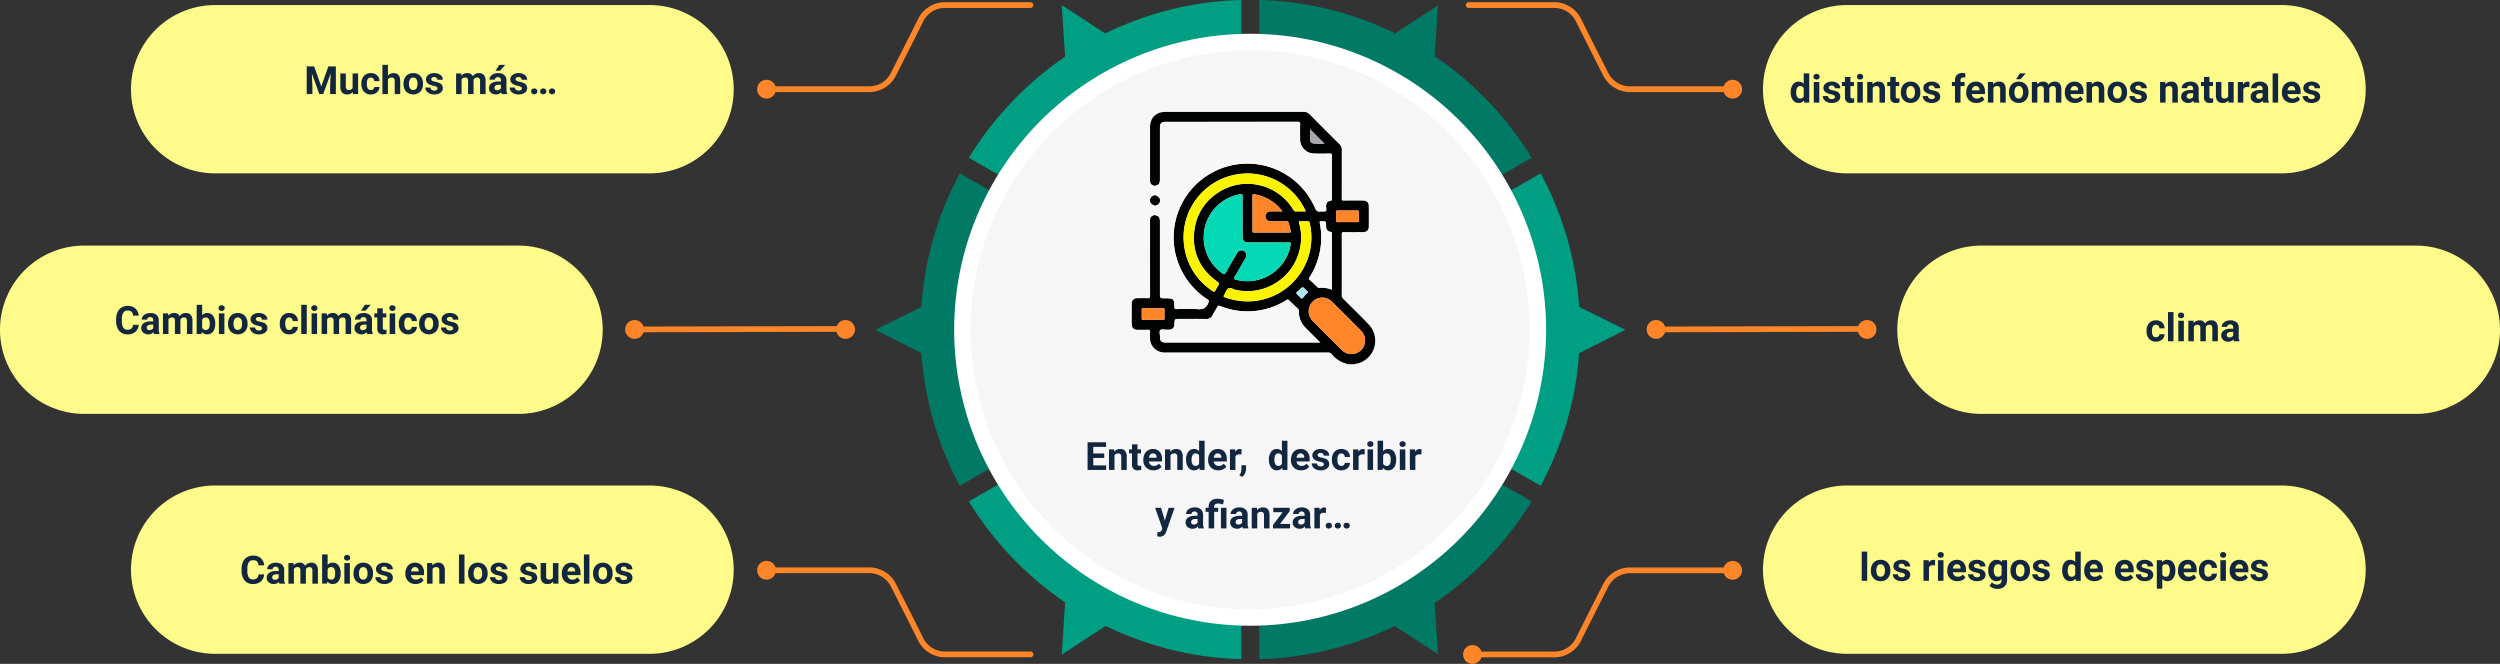 <svg xmlns="http://www.w3.org/2000/svg" xmlns:xlink="http://www.w3.org/1999/xlink" width="1027.105" height="272.749" viewBox="0 0 1027.105 272.749">
  <rect x="0" y="0" width="1027.105" height="272.749" fill="#333333" stroke="none"/>
  <defs>
    <clipPath id="clip-path">
      <path id="Trazado_166313" data-name="Trazado 166313" d="M908.03,157.865a121.6,121.6,0,1,0,121.6-121.6,121.6,121.6,0,0,0-121.6,121.6" transform="translate(-908.03 -36.263)" fill="#fff"/>
    </clipPath>
    <clipPath id="clip-path-2">
      <path id="Trazado_166314" data-name="Trazado 166314" d="M923.657,166.747A114.856,114.856,0,1,0,1038.512,51.892,114.856,114.856,0,0,0,923.657,166.747" transform="translate(-923.657 -51.892)" fill="#f6f6f6"/>
    </clipPath>
    <clipPath id="clip-path-3">
      <rect id="Rectángulo_37686" data-name="Rectángulo 37686" width="100" height="103.655" fill="none"/>
    </clipPath>
  </defs>
  <g id="Grupo_114908" data-name="Grupo 114908" transform="translate(-285 -898.782)">
    <path id="Trazado_166307" data-name="Trazado 166307" d="M978.01,17.859,960.142,6.2l1.392,21.242A136.157,136.157,0,0,0,921.976,68.95l111.941,64.206V4.126A134.775,134.775,0,0,0,978.01,17.859" transform="translate(-238.943 894.656)" fill="#009e83"/>
    <path id="Trazado_166308" data-name="Trazado 166308" d="M1270.416,27.218l1.365-20.836-17.557,11.454a134.775,134.775,0,0,0-55.861-13.71v129.03L1310.3,68.95a136.172,136.172,0,0,0-39.889-41.732" transform="translate(-396.01 894.656)" fill="#007a64"/>
    <path id="Trazado_166309" data-name="Trazado 166309" d="M1033.917,332.513,921.975,396.719a136.172,136.172,0,0,0,39.573,41.515l-1.406,21.453L978.2,447.9a134.777,134.777,0,0,0,55.714,13.639Z" transform="translate(-238.943 708.039)" fill="#009e83"/>
    <path id="Trazado_166310" data-name="Trazado 166310" d="M1310.3,396.719l-111.942-64.206v129.03a134.783,134.783,0,0,0,55.667-13.617l17.752,11.581L1270.4,438.46a136.166,136.166,0,0,0,39.9-41.741" transform="translate(-396.01 708.039)" fill="#007a64"/>
    <path id="Trazado_166311" data-name="Trazado 166311" d="M979.592,233.278,867.7,169.1a134.64,134.64,0,0,0-15.824,54.881l-18.937,9.4,18.962,9.553a134.64,134.64,0,0,0,15.8,54.525Z" transform="translate(-188.346 800.902)" fill="#007a64"/>
    <path id="Trazado_166312" data-name="Trazado 166312" d="M1353.7,233.378l-18.992-9.424a134.635,134.635,0,0,0-15.822-54.854l-111.893,64.178,111.893,64.178a134.632,134.632,0,0,0,15.8-54.5Z" transform="translate(-400.914 800.902)" fill="#009e83"/>
    <g id="Grupo_114892" data-name="Grupo 114892" transform="translate(677.012 912.654)">
      <g id="Grupo_114891" data-name="Grupo 114891" clip-path="url(#clip-path)">
        <rect id="Rectángulo_37684" data-name="Rectángulo 37684" width="342.435" height="342.436" transform="translate(-119.476 98.96) rotate(-39.634)" fill="#fff"/>
      </g>
    </g>
    <g id="Grupo_114894" data-name="Grupo 114894" transform="translate(683.758 919.402)">
      <g id="Grupo_114893" data-name="Grupo 114893" clip-path="url(#clip-path-2)">
        <rect id="Rectángulo_37685" data-name="Rectángulo 37685" width="317.221" height="317.221" transform="matrix(0.843, -0.538, 0.538, 0.843, -104.179, 66.497)" fill="#f6f6f6"/>
      </g>
    </g>
    <path id="Trazado_166315" data-name="Trazado 166315" d="M337.707,78.082H159.234a34.573,34.573,0,0,1,0-69.146H337.707a34.573,34.573,0,1,1,0,69.146" transform="translate(214.158 891.922)" fill="#fffb8b"/>
    <path id="Trazado_166316" data-name="Trazado 166316" d="M337.707,535.308H159.234a34.573,34.573,0,0,1,0-69.146H337.707a34.573,34.573,0,0,1,0,69.146" transform="translate(214.158 632.088)" fill="#fffb8b"/>
    <path id="Trazado_166317" data-name="Trazado 166317" d="M1890.785,78.082H1712.312a34.573,34.573,0,0,1,0-69.146h178.474a34.573,34.573,0,0,1,0,69.146" transform="translate(-668.43 891.922)" fill="#fffb8b"/>
    <path id="Trazado_166318" data-name="Trazado 166318" d="M1890.785,535.308H1712.312a34.573,34.573,0,0,1,0-69.146h178.474a34.573,34.573,0,0,1,0,69.146" transform="translate(-668.43 632.088)" fill="#fffb8b"/>
    <path id="Trazado_166319" data-name="Trazado 166319" d="M213.046,306.992H34.573a34.573,34.573,0,1,1,0-69.146H213.046a34.573,34.573,0,1,1,0,69.146" transform="translate(285 761.836)" fill="#fffb8b"/>
    <path id="Trazado_166320" data-name="Trazado 166320" d="M2018.6,306.992H1840.122a34.573,34.573,0,0,1,0-69.146H2018.6a34.573,34.573,0,0,1,0,69.146" transform="translate(-741.063 761.836)" fill="#fffb8b"/>
    <path id="Trazado_166321" data-name="Trazado 166321" d="M602.335,317a1.174,1.174,0,0,1,0-2.348l86.353-.194a1.174,1.174,0,0,1,.005,2.348L602.338,317Z" transform="translate(-56.629 718.297)" fill="#ff8628"/>
    <path id="Trazado_166322" data-name="Trazado 166322" d="M770.052,43.137H727.931a1.174,1.174,0,0,1,0-2.348h42.121a10,10,0,0,0,8.955-5.493c3.42-6.727,8.136-16.038,11.188-22.193a12.319,12.319,0,0,1,11.1-6.887h35.074a1.174,1.174,0,0,1,0,2.348H801.3a9.985,9.985,0,0,0-9,5.582c-3.057,6.164-7.777,15.483-11.2,22.214a12.338,12.338,0,0,1-11.049,6.777" transform="translate(-128.004 893.467)" fill="#ff8628"/>
    <path id="Trazado_166323" data-name="Trazado 166323" d="M728.256,83.94a3.858,3.858,0,1,1-3.858-3.858,3.858,3.858,0,0,1,3.858,3.858" transform="translate(-124.471 851.49)" fill="#ff8628"/>
    <path id="Trazado_166325" data-name="Trazado 166325" d="M1504.589,43.137h-42.121a12.337,12.337,0,0,1-11.049-6.777c-2.8-5.5-7.968-15.7-11.2-22.214a9.985,9.985,0,0,0-9-5.582h-35.074a1.174,1.174,0,0,1,0-2.348h35.074a12.319,12.319,0,0,1,11.1,6.887c3.226,6.507,8.395,16.7,11.188,22.193a10,10,0,0,0,8.956,5.493h42.121a1.174,1.174,0,0,1,0,2.348" transform="translate(-507.738 893.467)" fill="#ff8628"/>
    <path id="Trazado_166326" data-name="Trazado 166326" d="M1639.945,83.94a3.858,3.858,0,1,0,3.858-3.858,3.858,3.858,0,0,0-3.858,3.858" transform="translate(-646.953 851.49)" fill="#ff8628"/>
    <path id="Trazado_166328" data-name="Trazado 166328" d="M1503.107,537.954a3.859,3.859,0,0,0-3.674,2.684h-38.447a12.336,12.336,0,0,0-11.049,6.777c-2.792,5.493-7.96,15.683-11.2,22.214a9.986,9.986,0,0,1-9,5.582H1399.9a3.858,3.858,0,1,0,0,2.349h29.842a12.32,12.32,0,0,0,11.1-6.887c3.234-6.521,8.4-16.7,11.188-22.193a10,10,0,0,1,8.956-5.492h38.447a3.858,3.858,0,1,0,3.674-5.032" transform="translate(-506.258 591.289)" fill="#ff8628"/>
    <path id="Trazado_166329" data-name="Trazado 166329" d="M836.373,581.012H801.3a12.32,12.32,0,0,1-11.1-6.887c-3.058-6.168-7.772-15.473-11.188-22.194a10,10,0,0,0-8.956-5.493H727.93a1.174,1.174,0,1,1,0-2.348h42.121a12.337,12.337,0,0,1,11.049,6.777c3.419,6.725,8.137,16.038,11.2,22.214a9.986,9.986,0,0,0,9,5.582h35.074a1.174,1.174,0,1,1,0,2.348" transform="translate(-128.004 587.803)" fill="#ff8628"/>
    <path id="Trazado_166330" data-name="Trazado 166330" d="M728.256,541.733a3.858,3.858,0,1,0-3.858,3.858,3.858,3.858,0,0,0,3.858-3.858" transform="translate(-124.471 591.334)" fill="#ff8628"/>
    <path id="Trazado_166332" data-name="Trazado 166332" d="M602.661,312.553A3.858,3.858,0,1,1,598.8,308.7a3.858,3.858,0,0,1,3.858,3.858" transform="translate(-53.098 721.574)" fill="#ff8628"/>
    <path id="Trazado_166333" data-name="Trazado 166333" d="M803.459,312.553A3.858,3.858,0,1,1,799.6,308.7a3.858,3.858,0,0,1,3.858,3.858" transform="translate(-167.207 721.574)" fill="#ff8628"/>
    <path id="Trazado_166334" data-name="Trazado 166334" d="M1574.448,317a1.174,1.174,0,0,1,0-2.348l86.353-.194a1.174,1.174,0,1,1,.005,2.348L1574.45,317Z" transform="translate(-609.064 718.297)" fill="#ff8628"/>
    <path id="Trazado_166335" data-name="Trazado 166335" d="M1574.773,312.553a3.858,3.858,0,1,1-3.858-3.858,3.858,3.858,0,0,1,3.858,3.858" transform="translate(-605.533 721.574)" fill="#ff8628"/>
    <path id="Trazado_166336" data-name="Trazado 166336" d="M1775.572,312.553a3.858,3.858,0,1,1-3.858-3.858,3.858,3.858,0,0,1,3.858,3.858" transform="translate(-719.643 721.574)" fill="#ff8628"/>
    <path id="Trazado_166392" data-name="Trazado 166392" d="M10.66,10.055H6.16v3.063h5.281V15H3.816V3.625h7.609v1.9H6.16V8.234h4.5Zm4.086-3.508.07.977a2.951,2.951,0,0,1,2.43-1.133,2.453,2.453,0,0,1,2,.789,3.682,3.682,0,0,1,.672,2.359V15H17.66V9.581a1.47,1.47,0,0,0-.312-1.045,1.4,1.4,0,0,0-1.039-.325,1.553,1.553,0,0,0-1.43.814V15H12.621V6.547Zm9.586-2.078V6.547h1.445V8.2H24.332v4.219a1.007,1.007,0,0,0,.18.672.9.9,0,0,0,.688.2,3.6,3.6,0,0,0,.664-.055v1.711a4.648,4.648,0,0,1-1.367.2,2.156,2.156,0,0,1-2.422-2.4V8.2H20.84V6.547h1.234V4.469Zm6.594,10.688A4.15,4.15,0,0,1,27.9,14.016a4.054,4.054,0,0,1-1.168-3.039v-.219a5.106,5.106,0,0,1,.492-2.277,3.612,3.612,0,0,1,1.395-1.547,3.914,3.914,0,0,1,2.059-.543,3.508,3.508,0,0,1,2.73,1.094,4.444,4.444,0,0,1,1,3.1v.922H29.02a2.1,2.1,0,0,0,.66,1.328,2,2,0,0,0,1.395.5,2.437,2.437,0,0,0,2.039-.945l1.109,1.242a3.389,3.389,0,0,1-1.375,1.121A4.511,4.511,0,0,1,30.926,15.156Zm-.258-6.945a1.411,1.411,0,0,0-1.09.455,2.357,2.357,0,0,0-.535,1.3h3.141V9.788a1.681,1.681,0,0,0-.406-1.165A1.456,1.456,0,0,0,30.668,8.211Zm7.094-1.664.07.977a2.951,2.951,0,0,1,2.43-1.133,2.453,2.453,0,0,1,2,.789,3.682,3.682,0,0,1,.672,2.359V15H40.676V9.581a1.47,1.47,0,0,0-.312-1.045,1.4,1.4,0,0,0-1.039-.325,1.553,1.553,0,0,0-1.43.814V15H35.637V6.547Zm6.531,4.164a5.094,5.094,0,0,1,.887-3.148,2.877,2.877,0,0,1,2.426-1.172,2.589,2.589,0,0,1,2.039.922V3H51.91V15H49.871l-.109-.9a2.657,2.657,0,0,1-2.172,1.055A2.869,2.869,0,0,1,45.2,13.98,5.258,5.258,0,0,1,44.293,10.711Zm2.258.161a3.355,3.355,0,0,0,.414,1.829,1.348,1.348,0,0,0,1.2.636,1.51,1.51,0,0,0,1.477-.887V9.1a1.489,1.489,0,0,0-1.461-.887Q46.551,8.211,46.551,10.872Zm11,4.285a4.15,4.15,0,0,1-3.027-1.141,4.054,4.054,0,0,1-1.168-3.039v-.219a5.106,5.106,0,0,1,.492-2.277,3.612,3.612,0,0,1,1.395-1.547A3.914,3.914,0,0,1,57.3,6.391a3.508,3.508,0,0,1,2.73,1.094,4.444,4.444,0,0,1,1,3.1v.922H55.645a2.1,2.1,0,0,0,.66,1.328,2,2,0,0,0,1.395.5,2.437,2.437,0,0,0,2.039-.945l1.109,1.242a3.389,3.389,0,0,1-1.375,1.121A4.511,4.511,0,0,1,57.551,15.156Zm-.258-6.945a1.411,1.411,0,0,0-1.09.455,2.357,2.357,0,0,0-.535,1.3h3.141V9.788A1.681,1.681,0,0,0,58.4,8.623,1.456,1.456,0,0,0,57.293,8.211Zm9.766.453a6.134,6.134,0,0,0-.812-.062,1.654,1.654,0,0,0-1.68.867V15H62.309V6.547h2.133L64.5,7.555a2.092,2.092,0,0,1,1.883-1.164,2.366,2.366,0,0,1,.7.1Zm.32,9.188-1.18-.617.281-.508a4.059,4.059,0,0,0,.539-1.9v-1.75h1.906l-.008,1.563a4.059,4.059,0,0,1-.437,1.75A4.486,4.486,0,0,1,67.379,17.852Zm10.938-7.141A5.094,5.094,0,0,1,79.2,7.563a2.877,2.877,0,0,1,2.426-1.172,2.589,2.589,0,0,1,2.039.922V3h2.266V15H83.895l-.109-.9a2.657,2.657,0,0,1-2.172,1.055,2.869,2.869,0,0,1-2.395-1.176A5.258,5.258,0,0,1,78.316,10.711Zm2.258.161a3.355,3.355,0,0,0,.414,1.829,1.348,1.348,0,0,0,1.2.636,1.51,1.51,0,0,0,1.477-.887V9.1a1.489,1.489,0,0,0-1.461-.887Q80.574,8.211,80.574,10.872Zm11,4.285a4.15,4.15,0,0,1-3.027-1.141,4.054,4.054,0,0,1-1.168-3.039v-.219a5.106,5.106,0,0,1,.492-2.277,3.612,3.612,0,0,1,1.395-1.547,3.914,3.914,0,0,1,2.059-.543,3.508,3.508,0,0,1,2.73,1.094,4.444,4.444,0,0,1,1,3.1v.922H89.668a2.1,2.1,0,0,0,.66,1.328,2,2,0,0,0,1.395.5,2.437,2.437,0,0,0,2.039-.945l1.109,1.242A3.389,3.389,0,0,1,93.5,14.754,4.511,4.511,0,0,1,91.574,15.156Zm-.258-6.945a1.411,1.411,0,0,0-1.09.455,2.357,2.357,0,0,0-.535,1.3h3.141V9.788a1.681,1.681,0,0,0-.406-1.165A1.456,1.456,0,0,0,91.316,8.211Zm9.594,4.453a.727.727,0,0,0-.41-.652,4.659,4.659,0,0,0-1.316-.426q-3.016-.633-3.016-2.562A2.323,2.323,0,0,1,97.1,7.145a3.766,3.766,0,0,1,2.441-.754,4.053,4.053,0,0,1,2.574.758,2.388,2.388,0,0,1,.965,1.969h-2.258a1.092,1.092,0,0,0-.312-.8A1.322,1.322,0,0,0,99.535,8a1.351,1.351,0,0,0-.883.258.814.814,0,0,0-.312.656.7.7,0,0,0,.355.605,3.657,3.657,0,0,0,1.2.4,9.8,9.8,0,0,1,1.422.379,2.336,2.336,0,0,1,1.789,2.273,2.2,2.2,0,0,1-.992,1.871,4.28,4.28,0,0,1-2.562.715,4.47,4.47,0,0,1-1.887-.379,3.166,3.166,0,0,1-1.293-1.039,2.414,2.414,0,0,1-.469-1.426h2.141a1.179,1.179,0,0,0,.445.922,1.766,1.766,0,0,0,1.109.32,1.635,1.635,0,0,0,.98-.246A.766.766,0,0,0,100.91,12.664Zm7.164.672a1.481,1.481,0,0,0,1.016-.344,1.2,1.2,0,0,0,.406-.914h2.117a2.9,2.9,0,0,1-.469,1.574,3.093,3.093,0,0,1-1.262,1.109,3.949,3.949,0,0,1-1.77.395A3.67,3.67,0,0,1,105.254,14a4.56,4.56,0,0,1-1.047-3.184v-.148a4.508,4.508,0,0,1,1.039-3.117A3.627,3.627,0,0,1,108.1,6.391a3.555,3.555,0,0,1,2.543.9,3.2,3.2,0,0,1,.973,2.4H109.5a1.551,1.551,0,0,0-.406-1.072,1.51,1.51,0,0,0-2.223.163,3.333,3.333,0,0,0-.4,1.866v.235a3.375,3.375,0,0,0,.4,1.878A1.377,1.377,0,0,0,108.074,13.336Zm9.578-4.672a6.134,6.134,0,0,0-.812-.062,1.654,1.654,0,0,0-1.68.867V15H112.9V6.547h2.133l.063,1.008a2.092,2.092,0,0,1,1.883-1.164,2.366,2.366,0,0,1,.7.1ZM121.121,15h-2.266V6.547h2.266Zm-2.4-10.641a1.112,1.112,0,0,1,.34-.836,1.465,1.465,0,0,1,1.848,0,1.105,1.105,0,0,1,.344.836,1.108,1.108,0,0,1-.348.844,1.448,1.448,0,0,1-1.836,0A1.108,1.108,0,0,1,118.723,4.359ZM130.6,10.852a5.119,5.119,0,0,1-.867,3.168,2.872,2.872,0,0,1-2.422,1.137,2.639,2.639,0,0,1-2.2-1.055l-.1.9H122.98V3h2.258V7.3a2.571,2.571,0,0,1,2.055-.914,2.9,2.9,0,0,1,2.426,1.137,5.126,5.126,0,0,1,.879,3.2Zm-2.258-.172a3.381,3.381,0,0,0-.406-1.877,1.372,1.372,0,0,0-1.211-.592,1.489,1.489,0,0,0-1.484.885v3.346a1.509,1.509,0,0,0,1.5.893,1.4,1.4,0,0,0,1.438-1.081A5.6,5.6,0,0,0,128.34,10.679ZM134.371,15h-2.266V6.547h2.266Zm-2.4-10.641a1.112,1.112,0,0,1,.34-.836,1.465,1.465,0,0,1,1.848,0,1.105,1.105,0,0,1,.344.836,1.109,1.109,0,0,1-.348.844,1.448,1.448,0,0,1-1.836,0A1.109,1.109,0,0,1,131.973,4.359Zm9.008,4.3a6.134,6.134,0,0,0-.812-.062,1.654,1.654,0,0,0-1.68.867V15H136.23V6.547h2.133l.063,1.008a2.092,2.092,0,0,1,1.883-1.164,2.366,2.366,0,0,1,.7.1ZM35.57,35.8l1.563-5.258h2.422l-3.4,9.766-.187.445a2.577,2.577,0,0,1-2.5,1.656,3.553,3.553,0,0,1-1-.148V40.555l.344.008a1.857,1.857,0,0,0,.957-.2,1.283,1.283,0,0,0,.5-.648l.266-.7L31.57,30.547H34ZM49.328,39a2.507,2.507,0,0,1-.227-.758,2.732,2.732,0,0,1-2.133.914,3,3,0,0,1-2.059-.719,2.312,2.312,0,0,1-.816-1.812,2.389,2.389,0,0,1,1-2.062,4.915,4.915,0,0,1,2.879-.727h1.039v-.484a1.393,1.393,0,0,0-.3-.937,1.183,1.183,0,0,0-.949-.352,1.345,1.345,0,0,0-.895.273.929.929,0,0,0-.324.75H44.281a2.268,2.268,0,0,1,.453-1.359,3,3,0,0,1,1.281-.98,4.669,4.669,0,0,1,1.859-.355,3.689,3.689,0,0,1,2.48.785,2.747,2.747,0,0,1,.918,2.207v3.664a4.041,4.041,0,0,0,.336,1.82V39Zm-1.867-1.57a1.945,1.945,0,0,0,.922-.223,1.462,1.462,0,0,0,.625-.6V35.156h-.844q-1.7,0-1.8,1.172l-.008.133a.9.9,0,0,0,.3.7A1.153,1.153,0,0,0,47.461,37.43ZM53.555,39V32.2H52.3V30.547h1.258v-.391a3.17,3.17,0,0,1,.98-2.457,3.945,3.945,0,0,1,2.723-.863,9.031,9.031,0,0,1,2.563.461l-.328,1.867a10,10,0,0,0-1.187-.293A5.834,5.834,0,0,0,57.4,28.8q-1.578,0-1.578,1.4v.344h1.664V32.2H55.82V39Zm7.32,0H58.609V30.547h2.266Zm6.766,0a2.507,2.507,0,0,1-.227-.758,2.732,2.732,0,0,1-2.133.914,3,3,0,0,1-2.059-.719,2.312,2.312,0,0,1-.816-1.812,2.389,2.389,0,0,1,1-2.062,4.915,4.915,0,0,1,2.879-.727H67.32v-.484a1.393,1.393,0,0,0-.3-.937,1.183,1.183,0,0,0-.949-.352,1.345,1.345,0,0,0-.895.273.929.929,0,0,0-.324.75H62.594a2.268,2.268,0,0,1,.453-1.359,3,3,0,0,1,1.281-.98,4.669,4.669,0,0,1,1.859-.355,3.689,3.689,0,0,1,2.48.785,2.747,2.747,0,0,1,.918,2.207v3.664a4.041,4.041,0,0,0,.336,1.82V39Zm-1.867-1.57a1.945,1.945,0,0,0,.922-.223,1.462,1.462,0,0,0,.625-.6V35.156h-.844q-1.7,0-1.8,1.172l-.008.133a.9.9,0,0,0,.3.7A1.153,1.153,0,0,0,65.773,37.43ZM73.4,30.547l.07.977a2.951,2.951,0,0,1,2.43-1.133,2.453,2.453,0,0,1,2,.789,3.682,3.682,0,0,1,.672,2.359V39H76.313V33.581A1.47,1.47,0,0,0,76,32.536a1.4,1.4,0,0,0-1.039-.325,1.553,1.553,0,0,0-1.43.814V39H71.273V30.547Zm9.477,6.633h4.133V39H79.992V37.625l3.977-5.258H80.109v-1.82h6.773v1.33ZM93.32,39a2.507,2.507,0,0,1-.227-.758,2.732,2.732,0,0,1-2.133.914,3,3,0,0,1-2.059-.719,2.312,2.312,0,0,1-.816-1.812,2.389,2.389,0,0,1,1-2.062,4.915,4.915,0,0,1,2.879-.727H93v-.484a1.393,1.393,0,0,0-.3-.937,1.183,1.183,0,0,0-.949-.352,1.345,1.345,0,0,0-.895.273.929.929,0,0,0-.324.75H88.273a2.268,2.268,0,0,1,.453-1.359,3,3,0,0,1,1.281-.98,4.669,4.669,0,0,1,1.859-.355,3.689,3.689,0,0,1,2.48.785,2.747,2.747,0,0,1,.918,2.207v3.664a4.041,4.041,0,0,0,.336,1.82V39Zm-1.867-1.57a1.945,1.945,0,0,0,.922-.223,1.462,1.462,0,0,0,.625-.6V35.156h-.844q-1.7,0-1.8,1.172l-.008.133a.9.9,0,0,0,.3.7A1.153,1.153,0,0,0,91.453,37.43Zm10.3-4.766a6.134,6.134,0,0,0-.812-.062,1.654,1.654,0,0,0-1.68.867V39H97V30.547h2.133l.063,1.008a2.092,2.092,0,0,1,1.883-1.164,2.366,2.366,0,0,1,.7.1Zm-.094,5.227a1.137,1.137,0,0,1,.363-.875,1.412,1.412,0,0,1,1.828,0,1.137,1.137,0,0,1,.363.875,1.121,1.121,0,0,1-.359.863,1.435,1.435,0,0,1-1.836,0A1.121,1.121,0,0,1,101.656,37.891Zm3.7,0a1.137,1.137,0,0,1,.363-.875,1.412,1.412,0,0,1,1.828,0,1.137,1.137,0,0,1,.363.875,1.121,1.121,0,0,1-.359.863,1.435,1.435,0,0,1-1.836,0A1.121,1.121,0,0,1,105.352,37.891Zm3.625,0a1.137,1.137,0,0,1,.363-.875,1.412,1.412,0,0,1,1.828,0,1.137,1.137,0,0,1,.363.875,1.121,1.121,0,0,1-.359.863,1.435,1.435,0,0,1-1.836,0A1.121,1.121,0,0,1,108.977,37.891Z" transform="translate(728 1076.859)" fill="#12263f"/>
    <path id="Trazado_166397" data-name="Trazado 166397" d="M12.136,10.711a5.094,5.094,0,0,1,.887-3.148,2.877,2.877,0,0,1,2.426-1.172,2.589,2.589,0,0,1,2.039.922V3h2.266V15H17.714l-.109-.9a2.657,2.657,0,0,1-2.172,1.055,2.869,2.869,0,0,1-2.395-1.176A5.258,5.258,0,0,1,12.136,10.711Zm2.258.161a3.355,3.355,0,0,0,.414,1.829,1.348,1.348,0,0,0,1.2.636,1.51,1.51,0,0,0,1.477-.887V9.1a1.489,1.489,0,0,0-1.461-.887Q14.394,8.211,14.394,10.872ZM23.886,15H21.62V6.547h2.266Zm-2.4-10.641a1.112,1.112,0,0,1,.34-.836,1.465,1.465,0,0,1,1.848,0,1.105,1.105,0,0,1,.344.836,1.108,1.108,0,0,1-.348.844,1.448,1.448,0,0,1-1.836,0A1.108,1.108,0,0,1,21.487,4.359Zm8.836,8.3a.727.727,0,0,0-.41-.652,4.659,4.659,0,0,0-1.316-.426q-3.016-.633-3.016-2.562a2.323,2.323,0,0,1,.934-1.879,3.766,3.766,0,0,1,2.441-.754,4.053,4.053,0,0,1,2.574.758A2.388,2.388,0,0,1,32.5,9.117H30.237a1.092,1.092,0,0,0-.312-.8A1.322,1.322,0,0,0,28.948,8a1.351,1.351,0,0,0-.883.258.814.814,0,0,0-.312.656.7.7,0,0,0,.355.605,3.657,3.657,0,0,0,1.2.4,9.8,9.8,0,0,1,1.422.379,2.336,2.336,0,0,1,1.789,2.273,2.2,2.2,0,0,1-.992,1.871,4.28,4.28,0,0,1-2.562.715,4.47,4.47,0,0,1-1.887-.379,3.166,3.166,0,0,1-1.293-1.039,2.414,2.414,0,0,1-.469-1.426h2.141a1.179,1.179,0,0,0,.445.922,1.766,1.766,0,0,0,1.109.32,1.635,1.635,0,0,0,.98-.246A.766.766,0,0,0,30.323,12.664Zm6.352-8.2V6.547H38.12V8.2H36.675v4.219a1.007,1.007,0,0,0,.18.672.9.9,0,0,0,.688.2,3.6,3.6,0,0,0,.664-.055v1.711a4.648,4.648,0,0,1-1.367.2,2.156,2.156,0,0,1-2.422-2.4V8.2H33.183V6.547h1.234V4.469ZM41.761,15H39.5V6.547h2.266Zm-2.4-10.641a1.112,1.112,0,0,1,.34-.836,1.465,1.465,0,0,1,1.848,0,1.105,1.105,0,0,1,.344.836,1.108,1.108,0,0,1-.348.844,1.448,1.448,0,0,1-1.836,0A1.108,1.108,0,0,1,39.362,4.359ZM45.7,6.547l.07.977A2.951,2.951,0,0,1,48.2,6.391a2.453,2.453,0,0,1,2,.789,3.682,3.682,0,0,1,.672,2.359V15H48.612V9.581A1.47,1.47,0,0,0,48.3,8.536a1.4,1.4,0,0,0-1.039-.325,1.553,1.553,0,0,0-1.43.814V15H43.573V6.547Zm9.586-2.078V6.547h1.445V8.2H55.284v4.219a1.007,1.007,0,0,0,.18.672.9.9,0,0,0,.688.2,3.6,3.6,0,0,0,.664-.055v1.711a4.648,4.648,0,0,1-1.367.2,2.156,2.156,0,0,1-2.422-2.4V8.2H51.792V6.547h1.234V4.469ZM57.4,10.7a5.013,5.013,0,0,1,.484-2.242A3.546,3.546,0,0,1,59.28,6.93a4.069,4.069,0,0,1,2.113-.539,3.849,3.849,0,0,1,2.793,1.047,4.2,4.2,0,0,1,1.207,2.844l.016.578a4.418,4.418,0,0,1-1.086,3.121,4.209,4.209,0,0,1-5.832,0A4.5,4.5,0,0,1,57.4,10.8Zm2.258.16a3.16,3.16,0,0,0,.453,1.843,1.628,1.628,0,0,0,2.578.008,3.457,3.457,0,0,0,.461-2.015A3.128,3.128,0,0,0,62.69,8.86a1.5,1.5,0,0,0-1.3-.649,1.474,1.474,0,0,0-1.281.646A3.516,3.516,0,0,0,59.659,10.856Zm11.719,1.808a.727.727,0,0,0-.41-.652,4.659,4.659,0,0,0-1.316-.426q-3.016-.633-3.016-2.562a2.323,2.323,0,0,1,.934-1.879,3.766,3.766,0,0,1,2.441-.754,4.053,4.053,0,0,1,2.574.758,2.388,2.388,0,0,1,.965,1.969H71.292a1.092,1.092,0,0,0-.312-.8A1.322,1.322,0,0,0,70,8a1.351,1.351,0,0,0-.883.258.814.814,0,0,0-.312.656.7.7,0,0,0,.355.605,3.657,3.657,0,0,0,1.2.4,9.8,9.8,0,0,1,1.422.379,2.336,2.336,0,0,1,1.789,2.273,2.2,2.2,0,0,1-.992,1.871,4.28,4.28,0,0,1-2.562.715,4.47,4.47,0,0,1-1.887-.379,3.166,3.166,0,0,1-1.293-1.039,2.414,2.414,0,0,1-.469-1.426h2.141a1.179,1.179,0,0,0,.445.922,1.766,1.766,0,0,0,1.109.32,1.635,1.635,0,0,0,.98-.246A.766.766,0,0,0,71.378,12.664ZM79.628,15V8.2H78.37V6.547h1.258V5.828a2.918,2.918,0,0,1,.816-2.207,3.162,3.162,0,0,1,2.285-.785,5.321,5.321,0,0,1,1.148.155l-.023,1.736a2.878,2.878,0,0,0-.687-.07q-1.273,0-1.273,1.205v.685h1.68V8.2h-1.68V15Zm8.82.156a4.15,4.15,0,0,1-3.027-1.141,4.054,4.054,0,0,1-1.168-3.039v-.219a5.106,5.106,0,0,1,.492-2.277A3.612,3.612,0,0,1,86.14,6.934,3.914,3.914,0,0,1,88.2,6.391a3.508,3.508,0,0,1,2.73,1.094,4.444,4.444,0,0,1,1,3.1v.922H86.542a2.1,2.1,0,0,0,.66,1.328,2,2,0,0,0,1.395.5,2.437,2.437,0,0,0,2.039-.945l1.109,1.242a3.389,3.389,0,0,1-1.375,1.121A4.511,4.511,0,0,1,88.448,15.156ZM88.19,8.211a1.411,1.411,0,0,0-1.09.455,2.357,2.357,0,0,0-.535,1.3h3.141V9.788A1.681,1.681,0,0,0,89.3,8.623,1.456,1.456,0,0,0,88.19,8.211Zm7.094-1.664.07.977a2.951,2.951,0,0,1,2.43-1.133,2.453,2.453,0,0,1,2,.789,3.682,3.682,0,0,1,.672,2.359V15H98.2V9.581a1.47,1.47,0,0,0-.312-1.045,1.4,1.4,0,0,0-1.039-.325,1.553,1.553,0,0,0-1.43.814V15H93.159V6.547Zm6.531,4.148a5.013,5.013,0,0,1,.484-2.242,3.546,3.546,0,0,1,1.395-1.523,4.069,4.069,0,0,1,2.113-.539A3.849,3.849,0,0,1,108.6,7.438a4.2,4.2,0,0,1,1.207,2.844l.016.578a4.418,4.418,0,0,1-1.086,3.121,4.209,4.209,0,0,1-5.832,0,4.5,4.5,0,0,1-1.09-3.187Zm2.258.16a3.16,3.16,0,0,0,.453,1.843,1.628,1.628,0,0,0,2.578.008,3.457,3.457,0,0,0,.461-2.015A3.128,3.128,0,0,0,107.1,8.86a1.5,1.5,0,0,0-1.3-.649,1.474,1.474,0,0,0-1.281.646A3.516,3.516,0,0,0,104.073,10.856ZM106.253,3h2.461L106.55,5.422h-1.836Zm7.078,3.547.07.945a2.971,2.971,0,0,1,2.43-1.1,2.255,2.255,0,0,1,2.242,1.289,2.9,2.9,0,0,1,2.539-1.289,2.521,2.521,0,0,1,2.047.8,3.681,3.681,0,0,1,.672,2.41V15h-2.266V9.6a1.616,1.616,0,0,0-.281-1.053,1.245,1.245,0,0,0-.992-.333,1.409,1.409,0,0,0-1.406.971L118.394,15h-2.258V9.6a1.6,1.6,0,0,0-.289-1.065,1.257,1.257,0,0,0-.984-.329,1.463,1.463,0,0,0-1.391.8V15h-2.258V6.547Zm15.625,8.609a4.15,4.15,0,0,1-3.027-1.141,4.054,4.054,0,0,1-1.168-3.039v-.219a5.106,5.106,0,0,1,.492-2.277,3.612,3.612,0,0,1,1.395-1.547,3.914,3.914,0,0,1,2.059-.543,3.508,3.508,0,0,1,2.73,1.094,4.444,4.444,0,0,1,1,3.1v.922H127.05a2.1,2.1,0,0,0,.66,1.328,2,2,0,0,0,1.395.5,2.437,2.437,0,0,0,2.039-.945l1.109,1.242a3.389,3.389,0,0,1-1.375,1.121A4.511,4.511,0,0,1,128.956,15.156ZM128.7,8.211a1.411,1.411,0,0,0-1.09.455,2.357,2.357,0,0,0-.535,1.3h3.141V9.788a1.681,1.681,0,0,0-.406-1.165A1.456,1.456,0,0,0,128.7,8.211Zm7.094-1.664.07.977a2.951,2.951,0,0,1,2.43-1.133,2.453,2.453,0,0,1,2,.789,3.682,3.682,0,0,1,.672,2.359V15h-2.258V9.581a1.47,1.47,0,0,0-.312-1.045,1.4,1.4,0,0,0-1.039-.325,1.553,1.553,0,0,0-1.43.814V15h-2.258V6.547Zm6.531,4.148a5.013,5.013,0,0,1,.484-2.242A3.546,3.546,0,0,1,144.2,6.93a4.069,4.069,0,0,1,2.113-.539,3.849,3.849,0,0,1,2.793,1.047,4.2,4.2,0,0,1,1.207,2.844l.016.578a4.418,4.418,0,0,1-1.086,3.121,4.209,4.209,0,0,1-5.832,0,4.5,4.5,0,0,1-1.09-3.187Zm2.258.16a3.16,3.16,0,0,0,.453,1.843,1.628,1.628,0,0,0,2.578.008,3.457,3.457,0,0,0,.461-2.015,3.128,3.128,0,0,0-.461-1.831,1.5,1.5,0,0,0-1.3-.649,1.474,1.474,0,0,0-1.281.646A3.516,3.516,0,0,0,144.581,10.856ZM156.3,12.664a.727.727,0,0,0-.41-.652,4.659,4.659,0,0,0-1.316-.426q-3.016-.633-3.016-2.562a2.323,2.323,0,0,1,.934-1.879,3.766,3.766,0,0,1,2.441-.754,4.053,4.053,0,0,1,2.574.758,2.388,2.388,0,0,1,.965,1.969h-2.258a1.092,1.092,0,0,0-.312-.8A1.322,1.322,0,0,0,154.925,8a1.351,1.351,0,0,0-.883.258.814.814,0,0,0-.312.656.7.7,0,0,0,.355.605,3.657,3.657,0,0,0,1.2.4,9.8,9.8,0,0,1,1.422.379A2.336,2.336,0,0,1,158.5,12.57a2.205,2.205,0,0,1-.992,1.871,4.28,4.28,0,0,1-2.562.715,4.47,4.47,0,0,1-1.887-.379,3.166,3.166,0,0,1-1.293-1.039,2.414,2.414,0,0,1-.469-1.426h2.141a1.179,1.179,0,0,0,.445.922,1.766,1.766,0,0,0,1.109.32,1.635,1.635,0,0,0,.98-.246A.766.766,0,0,0,156.3,12.664Zm9.711-6.117.07.977a2.951,2.951,0,0,1,2.43-1.133,2.453,2.453,0,0,1,2,.789,3.682,3.682,0,0,1,.672,2.359V15h-2.258V9.581a1.47,1.47,0,0,0-.312-1.045,1.4,1.4,0,0,0-1.039-.325,1.553,1.553,0,0,0-1.43.814V15h-2.258V6.547ZM177.792,15a2.507,2.507,0,0,1-.227-.758,2.732,2.732,0,0,1-2.133.914,3,3,0,0,1-2.059-.719,2.312,2.312,0,0,1-.816-1.812,2.389,2.389,0,0,1,1-2.062,4.915,4.915,0,0,1,2.879-.727h1.039V9.352a1.393,1.393,0,0,0-.3-.937,1.183,1.183,0,0,0-.949-.352,1.345,1.345,0,0,0-.895.273.929.929,0,0,0-.324.75h-2.258a2.268,2.268,0,0,1,.453-1.359,3,3,0,0,1,1.281-.98,4.669,4.669,0,0,1,1.859-.355,3.689,3.689,0,0,1,2.48.785,2.747,2.747,0,0,1,.918,2.207v3.664a4.041,4.041,0,0,0,.336,1.82V15Zm-1.867-1.57a1.945,1.945,0,0,0,.922-.223,1.462,1.462,0,0,0,.625-.6V11.156h-.844q-1.7,0-1.8,1.172l-.008.133a.9.9,0,0,0,.3.7A1.153,1.153,0,0,0,175.925,13.43Zm8.25-8.961V6.547h1.445V8.2h-1.445v4.219a1.007,1.007,0,0,0,.18.672.9.9,0,0,0,.688.2,3.6,3.6,0,0,0,.664-.055v1.711a4.648,4.648,0,0,1-1.367.2,2.156,2.156,0,0,1-2.422-2.4V8.2h-1.234V6.547h1.234V4.469Zm7.766,9.672a2.831,2.831,0,0,1-2.312,1.016,2.67,2.67,0,0,1-2.074-.781,3.335,3.335,0,0,1-.73-2.289V6.547h2.258v5.467q0,1.322,1.2,1.322a1.63,1.63,0,0,0,1.578-.8V6.547h2.266V15H192Zm8.641-5.477a6.134,6.134,0,0,0-.812-.062,1.654,1.654,0,0,0-1.68.867V15h-2.258V6.547h2.133l.063,1.008a2.092,2.092,0,0,1,1.883-1.164,2.366,2.366,0,0,1,.7.1ZM206.331,15a2.507,2.507,0,0,1-.227-.758,2.732,2.732,0,0,1-2.133.914,3,3,0,0,1-2.059-.719,2.312,2.312,0,0,1-.816-1.812,2.389,2.389,0,0,1,1-2.062,4.915,4.915,0,0,1,2.879-.727h1.039V9.352a1.393,1.393,0,0,0-.3-.937,1.183,1.183,0,0,0-.949-.352,1.345,1.345,0,0,0-.895.273.929.929,0,0,0-.324.75h-2.258a2.268,2.268,0,0,1,.453-1.359,3,3,0,0,1,1.281-.98,4.669,4.669,0,0,1,1.859-.355,3.689,3.689,0,0,1,2.48.785,2.747,2.747,0,0,1,.918,2.207v3.664a4.041,4.041,0,0,0,.336,1.82V15Zm-1.867-1.57a1.945,1.945,0,0,0,.922-.223,1.462,1.462,0,0,0,.625-.6V11.156h-.844q-1.7,0-1.8,1.172l-.008.133a.9.9,0,0,0,.3.7A1.153,1.153,0,0,0,204.464,13.43Zm7.93,1.57h-2.266V3h2.266Zm5.75.156a4.15,4.15,0,0,1-3.027-1.141,4.054,4.054,0,0,1-1.168-3.039v-.219a5.106,5.106,0,0,1,.492-2.277,3.612,3.612,0,0,1,1.395-1.547,3.914,3.914,0,0,1,2.059-.543,3.508,3.508,0,0,1,2.73,1.094,4.444,4.444,0,0,1,1,3.1v.922h-5.383a2.1,2.1,0,0,0,.66,1.328,2,2,0,0,0,1.395.5,2.437,2.437,0,0,0,2.039-.945l1.109,1.242a3.389,3.389,0,0,1-1.375,1.121A4.511,4.511,0,0,1,218.144,15.156Zm-.258-6.945a1.411,1.411,0,0,0-1.09.455,2.357,2.357,0,0,0-.535,1.3H219.4V9.788A1.681,1.681,0,0,0,219,8.623,1.456,1.456,0,0,0,217.886,8.211Zm9.594,4.453a.727.727,0,0,0-.41-.652,4.659,4.659,0,0,0-1.316-.426q-3.016-.633-3.016-2.562a2.323,2.323,0,0,1,.934-1.879,3.766,3.766,0,0,1,2.441-.754,4.053,4.053,0,0,1,2.574.758,2.388,2.388,0,0,1,.965,1.969h-2.258a1.092,1.092,0,0,0-.312-.8A1.322,1.322,0,0,0,226.1,8a1.351,1.351,0,0,0-.883.258.814.814,0,0,0-.312.656.7.7,0,0,0,.355.605,3.657,3.657,0,0,0,1.2.4,9.8,9.8,0,0,1,1.422.379,2.336,2.336,0,0,1,1.789,2.273,2.205,2.205,0,0,1-.992,1.871,4.28,4.28,0,0,1-2.562.715,4.47,4.47,0,0,1-1.887-.379,3.166,3.166,0,0,1-1.293-1.039,2.414,2.414,0,0,1-.469-1.426h2.141a1.179,1.179,0,0,0,.445.922,1.766,1.766,0,0,0,1.109.32,1.635,1.635,0,0,0,.98-.246A.766.766,0,0,0,227.479,12.664Z" transform="translate(1008.561 925.93)" fill="#12263f"/>
    <path id="Trazado_166395" data-name="Trazado 166395" d="M54.754,13.336a1.481,1.481,0,0,0,1.016-.344,1.2,1.2,0,0,0,.406-.914h2.117a2.9,2.9,0,0,1-.469,1.574,3.093,3.093,0,0,1-1.262,1.109,3.949,3.949,0,0,1-1.77.395A3.67,3.67,0,0,1,51.934,14a4.56,4.56,0,0,1-1.047-3.184v-.148a4.508,4.508,0,0,1,1.039-3.117,3.627,3.627,0,0,1,2.852-1.164,3.555,3.555,0,0,1,2.543.9,3.2,3.2,0,0,1,.973,2.4H56.176a1.551,1.551,0,0,0-.406-1.072,1.51,1.51,0,0,0-2.223.163,3.333,3.333,0,0,0-.4,1.866v.235a3.375,3.375,0,0,0,.4,1.878A1.377,1.377,0,0,0,54.754,13.336ZM61.965,15H59.7V3h2.266Zm4.242,0H63.941V6.547h2.266Zm-2.4-10.641a1.112,1.112,0,0,1,.34-.836,1.465,1.465,0,0,1,1.848,0,1.105,1.105,0,0,1,.344.836,1.108,1.108,0,0,1-.348.844,1.448,1.448,0,0,1-1.836,0A1.108,1.108,0,0,1,63.809,4.359Zm6.375,2.188.07.945a2.971,2.971,0,0,1,2.43-1.1A2.255,2.255,0,0,1,74.926,7.68a2.9,2.9,0,0,1,2.539-1.289,2.521,2.521,0,0,1,2.047.8,3.681,3.681,0,0,1,.672,2.41V15H77.918V9.6a1.616,1.616,0,0,0-.281-1.053,1.245,1.245,0,0,0-.992-.333,1.409,1.409,0,0,0-1.406.971L75.246,15H72.988V9.6A1.6,1.6,0,0,0,72.7,8.54a1.257,1.257,0,0,0-.984-.329,1.463,1.463,0,0,0-1.391.8V15H68.066V6.547ZM86.816,15a2.507,2.507,0,0,1-.227-.758,2.732,2.732,0,0,1-2.133.914,3,3,0,0,1-2.059-.719,2.312,2.312,0,0,1-.816-1.812,2.389,2.389,0,0,1,1-2.062,4.915,4.915,0,0,1,2.879-.727H86.5V9.352a1.393,1.393,0,0,0-.3-.937,1.183,1.183,0,0,0-.949-.352,1.345,1.345,0,0,0-.895.273.929.929,0,0,0-.324.75H81.77a2.268,2.268,0,0,1,.453-1.359,3,3,0,0,1,1.281-.98,4.669,4.669,0,0,1,1.859-.355,3.689,3.689,0,0,1,2.48.785,2.747,2.747,0,0,1,.918,2.207v3.664a4.041,4.041,0,0,0,.336,1.82V15Zm-1.867-1.57a1.945,1.945,0,0,0,.922-.223,1.462,1.462,0,0,0,.625-.6V11.156h-.844q-1.7,0-1.8,1.172l-.008.133a.9.9,0,0,0,.3.7A1.153,1.153,0,0,0,84.949,13.43Z" transform="translate(1116 1024)" fill="#12263f"/>
    <path id="Trazado_166393" data-name="Trazado 166393" d="M10.008,15H7.742V3h2.266Zm1.508-4.3A5.013,5.013,0,0,1,12,8.453,3.546,3.546,0,0,1,13.395,6.93a4.069,4.069,0,0,1,2.113-.539A3.849,3.849,0,0,1,18.3,7.438a4.2,4.2,0,0,1,1.207,2.844l.016.578a4.418,4.418,0,0,1-1.086,3.121,3.775,3.775,0,0,1-2.914,1.176,3.793,3.793,0,0,1-2.918-1.172,4.5,4.5,0,0,1-1.09-3.187Zm2.258.16a3.16,3.16,0,0,0,.453,1.843,1.628,1.628,0,0,0,2.578.008,3.457,3.457,0,0,0,.461-2.015A3.128,3.128,0,0,0,16.8,8.86a1.5,1.5,0,0,0-1.3-.649,1.474,1.474,0,0,0-1.281.646A3.516,3.516,0,0,0,13.773,10.856Zm11.719,1.808a.727.727,0,0,0-.41-.652,4.659,4.659,0,0,0-1.316-.426q-3.016-.633-3.016-2.562a2.323,2.323,0,0,1,.934-1.879,3.766,3.766,0,0,1,2.441-.754,4.053,4.053,0,0,1,2.574.758,2.388,2.388,0,0,1,.965,1.969H25.406a1.092,1.092,0,0,0-.312-.8A1.322,1.322,0,0,0,24.117,8a1.351,1.351,0,0,0-.883.258.814.814,0,0,0-.312.656.7.7,0,0,0,.355.605,3.657,3.657,0,0,0,1.2.4A9.8,9.8,0,0,1,25.9,10.3a2.336,2.336,0,0,1,1.789,2.273,2.2,2.2,0,0,1-.992,1.871,4.28,4.28,0,0,1-2.562.715,4.47,4.47,0,0,1-1.887-.379,3.166,3.166,0,0,1-1.293-1.039,2.414,2.414,0,0,1-.469-1.426h2.141a1.179,1.179,0,0,0,.445.922,1.766,1.766,0,0,0,1.109.32,1.635,1.635,0,0,0,.98-.246A.766.766,0,0,0,25.492,12.664Zm12.383-4a6.134,6.134,0,0,0-.812-.062,1.654,1.654,0,0,0-1.68.867V15H33.125V6.547h2.133l.063,1.008A2.092,2.092,0,0,1,37.2,6.391a2.366,2.366,0,0,1,.7.1ZM41.344,15H39.078V6.547h2.266Zm-2.4-10.641a1.112,1.112,0,0,1,.34-.836,1.465,1.465,0,0,1,1.848,0,1.105,1.105,0,0,1,.344.836,1.108,1.108,0,0,1-.348.844,1.448,1.448,0,0,1-1.836,0A1.108,1.108,0,0,1,38.945,4.359Zm8.148,10.8a4.15,4.15,0,0,1-3.027-1.141A4.054,4.054,0,0,1,42.9,10.977v-.219a5.106,5.106,0,0,1,.492-2.277,3.612,3.612,0,0,1,1.395-1.547,3.914,3.914,0,0,1,2.059-.543,3.508,3.508,0,0,1,2.73,1.094,4.444,4.444,0,0,1,1,3.1v.922H45.188a2.1,2.1,0,0,0,.66,1.328,2,2,0,0,0,1.395.5,2.437,2.437,0,0,0,2.039-.945l1.109,1.242a3.389,3.389,0,0,1-1.375,1.121A4.511,4.511,0,0,1,47.094,15.156Zm-.258-6.945a1.411,1.411,0,0,0-1.09.455,2.357,2.357,0,0,0-.535,1.3h3.141V9.788a1.681,1.681,0,0,0-.406-1.165A1.456,1.456,0,0,0,46.836,8.211Zm9.594,4.453a.727.727,0,0,0-.41-.652,4.659,4.659,0,0,0-1.316-.426q-3.016-.633-3.016-2.562a2.323,2.323,0,0,1,.934-1.879,3.766,3.766,0,0,1,2.441-.754,4.053,4.053,0,0,1,2.574.758A2.388,2.388,0,0,1,58.6,9.117H56.344a1.092,1.092,0,0,0-.312-.8A1.322,1.322,0,0,0,55.055,8a1.351,1.351,0,0,0-.883.258.814.814,0,0,0-.312.656.7.7,0,0,0,.355.605,3.657,3.657,0,0,0,1.2.4,9.8,9.8,0,0,1,1.422.379,2.336,2.336,0,0,1,1.789,2.273,2.2,2.2,0,0,1-.992,1.871,4.28,4.28,0,0,1-2.562.715,4.47,4.47,0,0,1-1.887-.379,3.166,3.166,0,0,1-1.293-1.039,2.414,2.414,0,0,1-.469-1.426h2.141a1.179,1.179,0,0,0,.445.922,1.766,1.766,0,0,0,1.109.32,1.635,1.635,0,0,0,.98-.246A.766.766,0,0,0,56.43,12.664Zm3.32-1.953a4.954,4.954,0,0,1,.926-3.133,3,3,0,0,1,2.5-1.187,2.631,2.631,0,0,1,2.164.953l.094-.8h2.047v8.172a3.613,3.613,0,0,1-.5,1.93,3.236,3.236,0,0,1-1.418,1.25,4.985,4.985,0,0,1-2.141.43,4.635,4.635,0,0,1-1.812-.371A3.217,3.217,0,0,1,60.266,17l1-1.375a2.645,2.645,0,0,0,2.047.945,1.936,1.936,0,0,0,1.4-.48,1.8,1.8,0,0,0,.5-1.363v-.453a2.612,2.612,0,0,1-2.055.883,2.992,2.992,0,0,1-2.465-1.191,4.953,4.953,0,0,1-.941-3.16Zm2.258.161a3.1,3.1,0,0,0,.461,1.809,1.465,1.465,0,0,0,1.266.655,1.567,1.567,0,0,0,1.477-.777V8.988a1.563,1.563,0,0,0-1.461-.777,1.474,1.474,0,0,0-1.277.667A3.5,3.5,0,0,0,62.008,10.872Zm6.852-.176a5.013,5.013,0,0,1,.484-2.242A3.546,3.546,0,0,1,70.738,6.93a4.069,4.069,0,0,1,2.113-.539,3.849,3.849,0,0,1,2.793,1.047,4.2,4.2,0,0,1,1.207,2.844l.016.578a4.418,4.418,0,0,1-1.086,3.121,4.209,4.209,0,0,1-5.832,0,4.5,4.5,0,0,1-1.09-3.187Zm2.258.16A3.16,3.16,0,0,0,71.57,12.7a1.628,1.628,0,0,0,2.578.008,3.457,3.457,0,0,0,.461-2.015,3.128,3.128,0,0,0-.461-1.831,1.5,1.5,0,0,0-1.3-.649,1.474,1.474,0,0,0-1.281.646A3.516,3.516,0,0,0,71.117,10.856Zm11.719,1.808a.727.727,0,0,0-.41-.652,4.659,4.659,0,0,0-1.316-.426q-3.016-.633-3.016-2.562a2.323,2.323,0,0,1,.934-1.879,3.766,3.766,0,0,1,2.441-.754,4.053,4.053,0,0,1,2.574.758,2.388,2.388,0,0,1,.965,1.969H82.75a1.092,1.092,0,0,0-.312-.8A1.322,1.322,0,0,0,81.461,8a1.351,1.351,0,0,0-.883.258.814.814,0,0,0-.312.656.7.7,0,0,0,.355.605,3.657,3.657,0,0,0,1.2.4,9.8,9.8,0,0,1,1.422.379,2.336,2.336,0,0,1,1.789,2.273,2.2,2.2,0,0,1-.992,1.871,4.28,4.28,0,0,1-2.562.715,4.47,4.47,0,0,1-1.887-.379A3.166,3.166,0,0,1,78.3,13.738a2.414,2.414,0,0,1-.469-1.426h2.141a1.179,1.179,0,0,0,.445.922,1.766,1.766,0,0,0,1.109.32,1.635,1.635,0,0,0,.98-.246A.766.766,0,0,0,82.836,12.664Zm7.281-1.953A5.094,5.094,0,0,1,91,7.563,2.877,2.877,0,0,1,93.43,6.391a2.589,2.589,0,0,1,2.039.922V3h2.266V15H95.7l-.109-.9a2.657,2.657,0,0,1-2.172,1.055A2.869,2.869,0,0,1,91.02,13.98,5.258,5.258,0,0,1,90.117,10.711Zm2.258.161a3.355,3.355,0,0,0,.414,1.829,1.348,1.348,0,0,0,1.2.636,1.51,1.51,0,0,0,1.477-.887V9.1a1.489,1.489,0,0,0-1.461-.887Q92.375,8.211,92.375,10.872Zm11,4.285a4.15,4.15,0,0,1-3.027-1.141,4.054,4.054,0,0,1-1.168-3.039v-.219a5.106,5.106,0,0,1,.492-2.277,3.612,3.612,0,0,1,1.395-1.547,3.914,3.914,0,0,1,2.059-.543,3.508,3.508,0,0,1,2.73,1.094,4.444,4.444,0,0,1,1,3.1v.922h-5.383a2.1,2.1,0,0,0,.66,1.328,2,2,0,0,0,1.395.5,2.437,2.437,0,0,0,2.039-.945l1.109,1.242a3.389,3.389,0,0,1-1.375,1.121A4.511,4.511,0,0,1,103.375,15.156Zm-.258-6.945a1.411,1.411,0,0,0-1.09.455,2.357,2.357,0,0,0-.535,1.3h3.141V9.788a1.681,1.681,0,0,0-.406-1.165A1.456,1.456,0,0,0,103.117,8.211Zm12.891,6.945a4.15,4.15,0,0,1-3.027-1.141,4.054,4.054,0,0,1-1.168-3.039v-.219A5.106,5.106,0,0,1,112.3,8.48,3.612,3.612,0,0,1,113.7,6.934a3.914,3.914,0,0,1,2.059-.543,3.508,3.508,0,0,1,2.73,1.094,4.444,4.444,0,0,1,1,3.1v.922H114.1a2.1,2.1,0,0,0,.66,1.328,2,2,0,0,0,1.395.5,2.437,2.437,0,0,0,2.039-.945l1.109,1.242a3.389,3.389,0,0,1-1.375,1.121A4.511,4.511,0,0,1,116.008,15.156Zm-.258-6.945a1.411,1.411,0,0,0-1.09.455,2.357,2.357,0,0,0-.535,1.3h3.141V9.788a1.681,1.681,0,0,0-.406-1.165A1.456,1.456,0,0,0,115.75,8.211Zm9.594,4.453a.727.727,0,0,0-.41-.652,4.659,4.659,0,0,0-1.316-.426q-3.016-.633-3.016-2.562a2.323,2.323,0,0,1,.934-1.879,3.766,3.766,0,0,1,2.441-.754,4.053,4.053,0,0,1,2.574.758,2.388,2.388,0,0,1,.965,1.969h-2.258a1.092,1.092,0,0,0-.312-.8A1.322,1.322,0,0,0,123.969,8a1.351,1.351,0,0,0-.883.258.814.814,0,0,0-.312.656.7.7,0,0,0,.355.605,3.657,3.657,0,0,0,1.2.4,9.8,9.8,0,0,1,1.422.379,2.336,2.336,0,0,1,1.789,2.273,2.2,2.2,0,0,1-.992,1.871,4.28,4.28,0,0,1-2.562.715,4.47,4.47,0,0,1-1.887-.379,3.166,3.166,0,0,1-1.293-1.039,2.414,2.414,0,0,1-.469-1.426h2.141a1.179,1.179,0,0,0,.445.922,1.766,1.766,0,0,0,1.109.32,1.635,1.635,0,0,0,.98-.246A.766.766,0,0,0,125.344,12.664ZM136.6,10.852a5.07,5.07,0,0,1-.887,3.129,2.843,2.843,0,0,1-2.395,1.176,2.633,2.633,0,0,1-2.07-.891V18.25h-2.258V6.547h2.094l.078.828a2.654,2.654,0,0,1,2.141-.984,2.862,2.862,0,0,1,2.43,1.156,5.207,5.207,0,0,1,.867,3.188Zm-2.258-.172a3.345,3.345,0,0,0-.418-1.826,1.36,1.36,0,0,0-1.215-.643,1.478,1.478,0,0,0-1.461.815V12.5a1.5,1.5,0,0,0,1.477.839Q134.344,13.336,134.344,10.679Zm7.547,4.477a4.15,4.15,0,0,1-3.027-1.141,4.054,4.054,0,0,1-1.168-3.039v-.219a5.106,5.106,0,0,1,.492-2.277,3.612,3.612,0,0,1,1.395-1.547,3.914,3.914,0,0,1,2.059-.543,3.508,3.508,0,0,1,2.73,1.094,4.444,4.444,0,0,1,1,3.1v.922h-5.383a2.1,2.1,0,0,0,.66,1.328,2,2,0,0,0,1.395.5,2.437,2.437,0,0,0,2.039-.945l1.109,1.242a3.389,3.389,0,0,1-1.375,1.121A4.511,4.511,0,0,1,141.891,15.156Zm-.258-6.945a1.411,1.411,0,0,0-1.09.455,2.357,2.357,0,0,0-.535,1.3h3.141V9.788a1.681,1.681,0,0,0-.406-1.165A1.456,1.456,0,0,0,141.633,8.211Zm8.531,5.125a1.481,1.481,0,0,0,1.016-.344,1.2,1.2,0,0,0,.406-.914H153.7a2.9,2.9,0,0,1-.469,1.574,3.093,3.093,0,0,1-1.262,1.109,3.949,3.949,0,0,1-1.77.395A3.67,3.67,0,0,1,147.344,14,4.56,4.56,0,0,1,146.3,10.82v-.148a4.508,4.508,0,0,1,1.039-3.117,3.627,3.627,0,0,1,2.852-1.164,3.555,3.555,0,0,1,2.543.9,3.2,3.2,0,0,1,.973,2.4h-2.117a1.551,1.551,0,0,0-.406-1.072,1.51,1.51,0,0,0-2.223.163,3.333,3.333,0,0,0-.4,1.866v.235a3.375,3.375,0,0,0,.4,1.878A1.377,1.377,0,0,0,150.164,13.336ZM157.375,15h-2.266V6.547h2.266Zm-2.4-10.641a1.112,1.112,0,0,1,.34-.836,1.465,1.465,0,0,1,1.848,0,1.105,1.105,0,0,1,.344.836,1.109,1.109,0,0,1-.348.844,1.448,1.448,0,0,1-1.836,0A1.109,1.109,0,0,1,154.977,4.359Zm8.148,10.8a4.15,4.15,0,0,1-3.027-1.141,4.054,4.054,0,0,1-1.168-3.039v-.219a5.106,5.106,0,0,1,.492-2.277,3.612,3.612,0,0,1,1.395-1.547,3.914,3.914,0,0,1,2.059-.543,3.508,3.508,0,0,1,2.73,1.094,4.444,4.444,0,0,1,1,3.1v.922h-5.383a2.1,2.1,0,0,0,.66,1.328,2,2,0,0,0,1.395.5,2.437,2.437,0,0,0,2.039-.945l1.109,1.242a3.389,3.389,0,0,1-1.375,1.121A4.511,4.511,0,0,1,163.125,15.156Zm-.258-6.945a1.411,1.411,0,0,0-1.09.455,2.357,2.357,0,0,0-.535,1.3h3.141V9.788a1.681,1.681,0,0,0-.406-1.165A1.456,1.456,0,0,0,162.867,8.211Zm9.594,4.453a.727.727,0,0,0-.41-.652,4.659,4.659,0,0,0-1.316-.426q-3.016-.633-3.016-2.562a2.323,2.323,0,0,1,.934-1.879,3.766,3.766,0,0,1,2.441-.754,4.053,4.053,0,0,1,2.574.758,2.388,2.388,0,0,1,.965,1.969h-2.258a1.092,1.092,0,0,0-.312-.8A1.322,1.322,0,0,0,171.086,8a1.351,1.351,0,0,0-.883.258.814.814,0,0,0-.312.656.7.7,0,0,0,.355.605,3.657,3.657,0,0,0,1.2.4,9.8,9.8,0,0,1,1.422.379,2.336,2.336,0,0,1,1.789,2.273,2.205,2.205,0,0,1-.992,1.871,4.28,4.28,0,0,1-2.562.715,4.47,4.47,0,0,1-1.887-.379,3.166,3.166,0,0,1-1.293-1.039,2.414,2.414,0,0,1-.469-1.426h2.141a1.179,1.179,0,0,0,.445.922,1.766,1.766,0,0,0,1.109.32,1.635,1.635,0,0,0,.98-.246A.766.766,0,0,0,172.461,12.664Z" transform="translate(1042.119 1122.395)" fill="#12263f"/>
    <path id="Trazado_166394" data-name="Trazado 166394" d="M23.523,11.211A4.025,4.025,0,0,1,22.168,14.1a4.76,4.76,0,0,1-3.223,1.055A4.28,4.28,0,0,1,15.5,13.684,6.038,6.038,0,0,1,14.25,9.641v-.7a6.819,6.819,0,0,1,.578-2.891A4.332,4.332,0,0,1,16.48,4.137a4.629,4.629,0,0,1,2.5-.668,4.637,4.637,0,0,1,3.172,1.055,4.326,4.326,0,0,1,1.391,2.961H21.2a2.376,2.376,0,0,0-.613-1.6,2.271,2.271,0,0,0-1.605-.5,1.991,1.991,0,0,0-1.754.84,4.707,4.707,0,0,0-.6,2.605V9.7a5.038,5.038,0,0,0,.559,2.7,1.954,1.954,0,0,0,1.762.852,2.314,2.314,0,0,0,1.621-.5,2.241,2.241,0,0,0,.613-1.535ZM29.813,15a2.507,2.507,0,0,1-.227-.758,2.732,2.732,0,0,1-2.133.914,3,3,0,0,1-2.059-.719,2.312,2.312,0,0,1-.816-1.812,2.389,2.389,0,0,1,1-2.062,4.915,4.915,0,0,1,2.879-.727h1.039V9.352a1.393,1.393,0,0,0-.3-.937,1.183,1.183,0,0,0-.949-.352,1.345,1.345,0,0,0-.895.273.929.929,0,0,0-.324.75H24.766a2.268,2.268,0,0,1,.453-1.359,3,3,0,0,1,1.281-.98,4.669,4.669,0,0,1,1.859-.355,3.689,3.689,0,0,1,2.48.785,2.747,2.747,0,0,1,.918,2.207v3.664a4.041,4.041,0,0,0,.336,1.82V15Zm-1.867-1.57a1.945,1.945,0,0,0,.922-.223,1.462,1.462,0,0,0,.625-.6V11.156h-.844q-1.7,0-1.8,1.172l-.008.133a.9.9,0,0,0,.3.7A1.153,1.153,0,0,0,27.945,13.43Zm7.664-6.883.07.945a2.971,2.971,0,0,1,2.43-1.1A2.255,2.255,0,0,1,40.352,7.68a2.9,2.9,0,0,1,2.539-1.289,2.521,2.521,0,0,1,2.047.8,3.681,3.681,0,0,1,.672,2.41V15H43.344V9.6a1.616,1.616,0,0,0-.281-1.053,1.245,1.245,0,0,0-.992-.333,1.409,1.409,0,0,0-1.406.971L40.672,15H38.414V9.6a1.6,1.6,0,0,0-.289-1.065,1.257,1.257,0,0,0-.984-.329,1.463,1.463,0,0,0-1.391.8V15H33.492V6.547Zm19.352,4.3a5.119,5.119,0,0,1-.867,3.168,2.872,2.872,0,0,1-2.422,1.137,2.639,2.639,0,0,1-2.2-1.055l-.1.9H47.344V3H49.6V7.3a2.571,2.571,0,0,1,2.055-.914,2.9,2.9,0,0,1,2.426,1.137,5.126,5.126,0,0,1,.879,3.2ZM52.7,10.679A3.381,3.381,0,0,0,52.3,8.8a1.372,1.372,0,0,0-1.211-.592A1.489,1.489,0,0,0,49.6,9.1v3.346a1.509,1.509,0,0,0,1.5.893,1.4,1.4,0,0,0,1.438-1.081A5.6,5.6,0,0,0,52.7,10.679ZM58.734,15H56.469V6.547h2.266Zm-2.4-10.641a1.112,1.112,0,0,1,.34-.836,1.465,1.465,0,0,1,1.848,0,1.105,1.105,0,0,1,.344.836,1.108,1.108,0,0,1-.348.844,1.448,1.448,0,0,1-1.836,0A1.108,1.108,0,0,1,56.336,4.359ZM60.242,10.7a5.013,5.013,0,0,1,.484-2.242A3.546,3.546,0,0,1,62.121,6.93a4.069,4.069,0,0,1,2.113-.539,3.849,3.849,0,0,1,2.793,1.047,4.2,4.2,0,0,1,1.207,2.844l.016.578a4.418,4.418,0,0,1-1.086,3.121,4.209,4.209,0,0,1-5.832,0,4.5,4.5,0,0,1-1.09-3.187Zm2.258.16a3.16,3.16,0,0,0,.453,1.843,1.628,1.628,0,0,0,2.578.008,3.457,3.457,0,0,0,.461-2.015,3.128,3.128,0,0,0-.461-1.831,1.5,1.5,0,0,0-1.3-.649,1.474,1.474,0,0,0-1.281.646A3.516,3.516,0,0,0,62.5,10.856Zm11.719,1.808a.727.727,0,0,0-.41-.652,4.659,4.659,0,0,0-1.316-.426q-3.016-.633-3.016-2.562a2.323,2.323,0,0,1,.934-1.879,3.766,3.766,0,0,1,2.441-.754,4.053,4.053,0,0,1,2.574.758,2.388,2.388,0,0,1,.965,1.969H74.133a1.092,1.092,0,0,0-.312-.8A1.322,1.322,0,0,0,72.844,8a1.351,1.351,0,0,0-.883.258.814.814,0,0,0-.312.656A.7.7,0,0,0,72,9.52a3.657,3.657,0,0,0,1.2.4,9.8,9.8,0,0,1,1.422.379,2.336,2.336,0,0,1,1.789,2.273,2.2,2.2,0,0,1-.992,1.871,4.28,4.28,0,0,1-2.562.715,4.47,4.47,0,0,1-1.887-.379,3.166,3.166,0,0,1-1.293-1.039,2.414,2.414,0,0,1-.469-1.426h2.141a1.179,1.179,0,0,0,.445.922,1.766,1.766,0,0,0,1.109.32,1.635,1.635,0,0,0,.98-.246A.766.766,0,0,0,74.219,12.664Zm11.523,2.492a4.15,4.15,0,0,1-3.027-1.141,4.054,4.054,0,0,1-1.168-3.039v-.219a5.106,5.106,0,0,1,.492-2.277,3.612,3.612,0,0,1,1.395-1.547,3.914,3.914,0,0,1,2.059-.543,3.508,3.508,0,0,1,2.73,1.094,4.444,4.444,0,0,1,1,3.1v.922H83.836a2.1,2.1,0,0,0,.66,1.328,2,2,0,0,0,1.395.5,2.437,2.437,0,0,0,2.039-.945l1.109,1.242a3.389,3.389,0,0,1-1.375,1.121A4.511,4.511,0,0,1,85.742,15.156Zm-.258-6.945a1.411,1.411,0,0,0-1.09.455,2.357,2.357,0,0,0-.535,1.3H87V9.788a1.681,1.681,0,0,0-.406-1.165A1.456,1.456,0,0,0,85.484,8.211Zm7.094-1.664.07.977a2.951,2.951,0,0,1,2.43-1.133,2.453,2.453,0,0,1,2,.789,3.682,3.682,0,0,1,.672,2.359V15H95.492V9.581a1.47,1.47,0,0,0-.312-1.045,1.4,1.4,0,0,0-1.039-.325,1.553,1.553,0,0,0-1.43.814V15H90.453V6.547ZM105.828,15h-2.266V3h2.266Zm1.508-4.3a5.013,5.013,0,0,1,.484-2.242,3.546,3.546,0,0,1,1.395-1.523,4.069,4.069,0,0,1,2.113-.539,3.849,3.849,0,0,1,2.793,1.047,4.2,4.2,0,0,1,1.207,2.844l.016.578a4.418,4.418,0,0,1-1.086,3.121,4.209,4.209,0,0,1-5.832,0,4.5,4.5,0,0,1-1.09-3.187Zm2.258.16a3.16,3.16,0,0,0,.453,1.843,1.628,1.628,0,0,0,2.578.008,3.457,3.457,0,0,0,.461-2.015,3.128,3.128,0,0,0-.461-1.831,1.5,1.5,0,0,0-1.3-.649,1.474,1.474,0,0,0-1.281.646A3.516,3.516,0,0,0,109.594,10.856Zm11.719,1.808a.727.727,0,0,0-.41-.652,4.659,4.659,0,0,0-1.316-.426q-3.016-.633-3.016-2.562a2.323,2.323,0,0,1,.934-1.879,3.766,3.766,0,0,1,2.441-.754,4.053,4.053,0,0,1,2.574.758,2.388,2.388,0,0,1,.965,1.969h-2.258a1.092,1.092,0,0,0-.312-.8A1.322,1.322,0,0,0,119.938,8a1.351,1.351,0,0,0-.883.258.814.814,0,0,0-.312.656.7.7,0,0,0,.355.605,3.657,3.657,0,0,0,1.2.4,9.8,9.8,0,0,1,1.422.379,2.336,2.336,0,0,1,1.789,2.273,2.2,2.2,0,0,1-.992,1.871,4.28,4.28,0,0,1-2.562.715,4.47,4.47,0,0,1-1.887-.379,3.166,3.166,0,0,1-1.293-1.039,2.414,2.414,0,0,1-.469-1.426h2.141a1.179,1.179,0,0,0,.445.922,1.766,1.766,0,0,0,1.109.32,1.635,1.635,0,0,0,.98-.246A.766.766,0,0,0,121.313,12.664Zm12.211,0a.727.727,0,0,0-.41-.652,4.659,4.659,0,0,0-1.316-.426q-3.016-.633-3.016-2.562a2.323,2.323,0,0,1,.934-1.879,3.766,3.766,0,0,1,2.441-.754,4.053,4.053,0,0,1,2.574.758,2.388,2.388,0,0,1,.965,1.969h-2.258a1.092,1.092,0,0,0-.312-.8A1.322,1.322,0,0,0,132.148,8a1.351,1.351,0,0,0-.883.258.814.814,0,0,0-.312.656.7.7,0,0,0,.355.605,3.657,3.657,0,0,0,1.2.4,9.8,9.8,0,0,1,1.422.379,2.336,2.336,0,0,1,1.789,2.273,2.205,2.205,0,0,1-.992,1.871,4.28,4.28,0,0,1-2.562.715,4.47,4.47,0,0,1-1.887-.379,3.166,3.166,0,0,1-1.293-1.039,2.414,2.414,0,0,1-.469-1.426h2.141a1.179,1.179,0,0,0,.445.922,1.766,1.766,0,0,0,1.109.32,1.635,1.635,0,0,0,.98-.246A.766.766,0,0,0,133.523,12.664Zm8.711,1.477a2.831,2.831,0,0,1-2.312,1.016,2.67,2.67,0,0,1-2.074-.781,3.335,3.335,0,0,1-.73-2.289V6.547h2.258v5.467q0,1.322,1.2,1.322a1.63,1.63,0,0,0,1.578-.8V6.547h2.266V15H142.3Zm7.781,1.016a4.15,4.15,0,0,1-3.027-1.141,4.054,4.054,0,0,1-1.168-3.039v-.219a5.106,5.106,0,0,1,.492-2.277,3.612,3.612,0,0,1,1.395-1.547,3.914,3.914,0,0,1,2.059-.543,3.508,3.508,0,0,1,2.73,1.094,4.444,4.444,0,0,1,1,3.1v.922h-5.383a2.1,2.1,0,0,0,.66,1.328,2,2,0,0,0,1.395.5,2.437,2.437,0,0,0,2.039-.945l1.109,1.242a3.389,3.389,0,0,1-1.375,1.121A4.511,4.511,0,0,1,150.016,15.156Zm-.258-6.945a1.411,1.411,0,0,0-1.09.455,2.357,2.357,0,0,0-.535,1.3h3.141V9.788a1.681,1.681,0,0,0-.406-1.165A1.456,1.456,0,0,0,149.758,8.211Zm7.4,6.789h-2.266V3h2.266Zm1.508-4.3a5.013,5.013,0,0,1,.484-2.242,3.546,3.546,0,0,1,1.395-1.523,4.069,4.069,0,0,1,2.113-.539,3.849,3.849,0,0,1,2.793,1.047,4.2,4.2,0,0,1,1.207,2.844l.016.578a4.418,4.418,0,0,1-1.086,3.121,4.209,4.209,0,0,1-5.832,0,4.5,4.5,0,0,1-1.09-3.187Zm2.258.16a3.16,3.16,0,0,0,.453,1.843,1.628,1.628,0,0,0,2.578.008,3.457,3.457,0,0,0,.461-2.015,3.128,3.128,0,0,0-.461-1.831,1.5,1.5,0,0,0-1.3-.649,1.474,1.474,0,0,0-1.281.646A3.516,3.516,0,0,0,160.922,10.856Zm11.719,1.808a.727.727,0,0,0-.41-.652,4.659,4.659,0,0,0-1.316-.426q-3.016-.633-3.016-2.562a2.323,2.323,0,0,1,.934-1.879,3.766,3.766,0,0,1,2.441-.754,4.053,4.053,0,0,1,2.574.758,2.388,2.388,0,0,1,.965,1.969h-2.258a1.092,1.092,0,0,0-.312-.8A1.322,1.322,0,0,0,171.266,8a1.351,1.351,0,0,0-.883.258.814.814,0,0,0-.312.656.7.7,0,0,0,.355.605,3.657,3.657,0,0,0,1.2.4,9.8,9.8,0,0,1,1.422.379,2.336,2.336,0,0,1,1.789,2.273,2.205,2.205,0,0,1-.992,1.871,4.28,4.28,0,0,1-2.562.715,4.47,4.47,0,0,1-1.887-.379,3.166,3.166,0,0,1-1.293-1.039,2.414,2.414,0,0,1-.469-1.426h2.141a1.179,1.179,0,0,0,.445.922,1.766,1.766,0,0,0,1.109.32,1.635,1.635,0,0,0,.98-.246A.766.766,0,0,0,172.641,12.664Z" transform="translate(370 1123.566)" fill="#12263f"/>
    <path id="Trazado_166396" data-name="Trazado 166396" d="M22.98,11.211A4.025,4.025,0,0,1,21.625,14.1,4.76,4.76,0,0,1,18.4,15.156a4.28,4.28,0,0,1-3.441-1.473,6.038,6.038,0,0,1-1.254-4.043v-.7a6.819,6.819,0,0,1,.578-2.891,4.332,4.332,0,0,1,1.652-1.918,4.629,4.629,0,0,1,2.5-.668,4.637,4.637,0,0,1,3.172,1.055A4.326,4.326,0,0,1,23,7.484H20.652a2.376,2.376,0,0,0-.613-1.6,2.271,2.271,0,0,0-1.605-.5,1.991,1.991,0,0,0-1.754.84,4.707,4.707,0,0,0-.6,2.605V9.7a5.038,5.038,0,0,0,.559,2.7,1.954,1.954,0,0,0,1.762.852,2.314,2.314,0,0,0,1.621-.5,2.241,2.241,0,0,0,.613-1.535ZM29.27,15a2.507,2.507,0,0,1-.227-.758,2.732,2.732,0,0,1-2.133.914,3,3,0,0,1-2.059-.719,2.312,2.312,0,0,1-.816-1.812,2.389,2.389,0,0,1,1-2.062,4.915,4.915,0,0,1,2.879-.727h1.039V9.352a1.393,1.393,0,0,0-.3-.937,1.183,1.183,0,0,0-.949-.352,1.345,1.345,0,0,0-.895.273.929.929,0,0,0-.324.75H24.223a2.268,2.268,0,0,1,.453-1.359,3,3,0,0,1,1.281-.98,4.669,4.669,0,0,1,1.859-.355,3.689,3.689,0,0,1,2.48.785,2.747,2.747,0,0,1,.918,2.207v3.664a4.041,4.041,0,0,0,.336,1.82V15ZM27.4,13.43a1.945,1.945,0,0,0,.922-.223,1.462,1.462,0,0,0,.625-.6V11.156h-.844q-1.7,0-1.8,1.172l-.008.133a.9.9,0,0,0,.3.7A1.153,1.153,0,0,0,27.4,13.43Zm7.664-6.883.07.945a2.971,2.971,0,0,1,2.43-1.1A2.255,2.255,0,0,1,39.809,7.68a2.9,2.9,0,0,1,2.539-1.289,2.521,2.521,0,0,1,2.047.8,3.681,3.681,0,0,1,.672,2.41V15H42.8V9.6a1.616,1.616,0,0,0-.281-1.053,1.245,1.245,0,0,0-.992-.333,1.409,1.409,0,0,0-1.406.971L40.129,15H37.871V9.6a1.6,1.6,0,0,0-.289-1.065,1.257,1.257,0,0,0-.984-.329,1.463,1.463,0,0,0-1.391.8V15H32.949V6.547Zm19.352,4.3a5.119,5.119,0,0,1-.867,3.168,2.872,2.872,0,0,1-2.422,1.137,2.639,2.639,0,0,1-2.2-1.055l-.1.9H46.8V3h2.258V7.3a2.571,2.571,0,0,1,2.055-.914,2.9,2.9,0,0,1,2.426,1.137,5.126,5.126,0,0,1,.879,3.2Zm-2.258-.172A3.381,3.381,0,0,0,51.754,8.8a1.372,1.372,0,0,0-1.211-.592,1.489,1.489,0,0,0-1.484.885v3.346a1.509,1.509,0,0,0,1.5.893A1.4,1.4,0,0,0,52,12.255,5.6,5.6,0,0,0,52.16,10.679ZM58.191,15H55.926V6.547h2.266Zm-2.4-10.641a1.112,1.112,0,0,1,.34-.836,1.465,1.465,0,0,1,1.848,0,1.105,1.105,0,0,1,.344.836,1.108,1.108,0,0,1-.348.844,1.448,1.448,0,0,1-1.836,0A1.108,1.108,0,0,1,55.793,4.359ZM59.7,10.7a5.013,5.013,0,0,1,.484-2.242A3.546,3.546,0,0,1,61.578,6.93a4.069,4.069,0,0,1,2.113-.539,3.849,3.849,0,0,1,2.793,1.047,4.2,4.2,0,0,1,1.207,2.844l.016.578a4.418,4.418,0,0,1-1.086,3.121,4.209,4.209,0,0,1-5.832,0A4.5,4.5,0,0,1,59.7,10.8Zm2.258.16A3.16,3.16,0,0,0,62.41,12.7a1.628,1.628,0,0,0,2.578.008,3.457,3.457,0,0,0,.461-2.015,3.128,3.128,0,0,0-.461-1.831,1.5,1.5,0,0,0-1.3-.649,1.474,1.474,0,0,0-1.281.646A3.516,3.516,0,0,0,61.957,10.856Zm11.719,1.808a.727.727,0,0,0-.41-.652,4.659,4.659,0,0,0-1.316-.426q-3.016-.633-3.016-2.562a2.323,2.323,0,0,1,.934-1.879,3.766,3.766,0,0,1,2.441-.754,4.053,4.053,0,0,1,2.574.758,2.388,2.388,0,0,1,.965,1.969H73.59a1.092,1.092,0,0,0-.312-.8A1.322,1.322,0,0,0,72.3,8a1.351,1.351,0,0,0-.883.258.814.814,0,0,0-.312.656.7.7,0,0,0,.355.605,3.657,3.657,0,0,0,1.2.4,9.8,9.8,0,0,1,1.422.379,2.336,2.336,0,0,1,1.789,2.273,2.2,2.2,0,0,1-.992,1.871,4.28,4.28,0,0,1-2.562.715,4.47,4.47,0,0,1-1.887-.379,3.166,3.166,0,0,1-1.293-1.039,2.414,2.414,0,0,1-.469-1.426h2.141a1.179,1.179,0,0,0,.445.922,1.766,1.766,0,0,0,1.109.32,1.635,1.635,0,0,0,.98-.246A.766.766,0,0,0,73.676,12.664Zm11.148.672a1.481,1.481,0,0,0,1.016-.344,1.2,1.2,0,0,0,.406-.914h2.117a2.9,2.9,0,0,1-.469,1.574,3.093,3.093,0,0,1-1.262,1.109,3.949,3.949,0,0,1-1.77.395A3.67,3.67,0,0,1,82,14a4.56,4.56,0,0,1-1.047-3.184v-.148A4.508,4.508,0,0,1,82,7.555a3.627,3.627,0,0,1,2.852-1.164,3.555,3.555,0,0,1,2.543.9,3.2,3.2,0,0,1,.973,2.4H86.246a1.551,1.551,0,0,0-.406-1.072,1.51,1.51,0,0,0-2.223.163,3.333,3.333,0,0,0-.4,1.866v.235a3.375,3.375,0,0,0,.4,1.878A1.377,1.377,0,0,0,84.824,13.336ZM92.035,15H89.77V3h2.266Zm4.242,0H94.012V6.547h2.266Zm-2.4-10.641a1.112,1.112,0,0,1,.34-.836,1.465,1.465,0,0,1,1.848,0,1.105,1.105,0,0,1,.344.836,1.108,1.108,0,0,1-.348.844,1.448,1.448,0,0,1-1.836,0A1.108,1.108,0,0,1,93.879,4.359Zm6.375,2.188.07.945a2.971,2.971,0,0,1,2.43-1.1A2.255,2.255,0,0,1,105,7.68a2.9,2.9,0,0,1,2.539-1.289,2.521,2.521,0,0,1,2.047.8,3.681,3.681,0,0,1,.672,2.41V15h-2.266V9.6a1.616,1.616,0,0,0-.281-1.053,1.245,1.245,0,0,0-.992-.333,1.409,1.409,0,0,0-1.406.971L105.316,15h-2.258V9.6a1.6,1.6,0,0,0-.289-1.065,1.257,1.257,0,0,0-.984-.329,1.463,1.463,0,0,0-1.391.8V15H98.137V6.547ZM116.887,15a2.507,2.507,0,0,1-.227-.758,2.732,2.732,0,0,1-2.133.914,3,3,0,0,1-2.059-.719,2.312,2.312,0,0,1-.816-1.812,2.389,2.389,0,0,1,1-2.062,4.915,4.915,0,0,1,2.879-.727h1.039V9.352a1.393,1.393,0,0,0-.3-.937,1.183,1.183,0,0,0-.949-.352,1.345,1.345,0,0,0-.895.273.929.929,0,0,0-.324.75H111.84a2.268,2.268,0,0,1,.453-1.359,3,3,0,0,1,1.281-.98,4.669,4.669,0,0,1,1.859-.355,3.689,3.689,0,0,1,2.48.785,2.747,2.747,0,0,1,.918,2.207v3.664a4.041,4.041,0,0,0,.336,1.82V15Zm-1.867-1.57a1.945,1.945,0,0,0,.922-.223,1.462,1.462,0,0,0,.625-.6V11.156h-.844q-1.7,0-1.8,1.172l-.008.133a.9.9,0,0,0,.3.7A1.153,1.153,0,0,0,115.02,13.43ZM115.879,3h2.461l-2.164,2.422H114.34Zm7.391,1.469V6.547h1.445V8.2H123.27v4.219a1.007,1.007,0,0,0,.18.672.9.9,0,0,0,.688.2,3.6,3.6,0,0,0,.664-.055v1.711a4.648,4.648,0,0,1-1.367.2,2.156,2.156,0,0,1-2.422-2.4V8.2h-1.234V6.547h1.234V4.469ZM128.355,15H126.09V6.547h2.266Zm-2.4-10.641a1.112,1.112,0,0,1,.34-.836,1.465,1.465,0,0,1,1.848,0,1.105,1.105,0,0,1,.344.836,1.109,1.109,0,0,1-.348.844,1.448,1.448,0,0,1-1.836,0A1.108,1.108,0,0,1,125.957,4.359Zm7.773,8.977a1.481,1.481,0,0,0,1.016-.344,1.2,1.2,0,0,0,.406-.914h2.117a2.9,2.9,0,0,1-.469,1.574,3.093,3.093,0,0,1-1.262,1.109,3.949,3.949,0,0,1-1.77.395A3.67,3.67,0,0,1,130.91,14a4.56,4.56,0,0,1-1.047-3.184v-.148A4.508,4.508,0,0,1,130.9,7.555a3.627,3.627,0,0,1,2.852-1.164,3.555,3.555,0,0,1,2.543.9,3.2,3.2,0,0,1,.973,2.4h-2.117a1.551,1.551,0,0,0-.406-1.072,1.51,1.51,0,0,0-2.223.163,3.333,3.333,0,0,0-.4,1.866v.235a3.375,3.375,0,0,0,.4,1.878A1.377,1.377,0,0,0,133.73,13.336Zm4.477-2.641a5.013,5.013,0,0,1,.484-2.242,3.546,3.546,0,0,1,1.395-1.523,4.069,4.069,0,0,1,2.113-.539,3.849,3.849,0,0,1,2.793,1.047,4.2,4.2,0,0,1,1.207,2.844l.016.578a4.418,4.418,0,0,1-1.086,3.121,4.209,4.209,0,0,1-5.832,0,4.5,4.5,0,0,1-1.09-3.187Zm2.258.16a3.16,3.16,0,0,0,.453,1.843,1.628,1.628,0,0,0,2.578.008,3.457,3.457,0,0,0,.461-2.015A3.128,3.128,0,0,0,143.5,8.86a1.5,1.5,0,0,0-1.3-.649,1.474,1.474,0,0,0-1.281.646A3.516,3.516,0,0,0,140.465,10.856Zm11.719,1.808a.727.727,0,0,0-.41-.652,4.659,4.659,0,0,0-1.316-.426q-3.016-.633-3.016-2.562a2.323,2.323,0,0,1,.934-1.879,3.766,3.766,0,0,1,2.441-.754,4.053,4.053,0,0,1,2.574.758,2.388,2.388,0,0,1,.965,1.969H152.1a1.092,1.092,0,0,0-.312-.8A1.322,1.322,0,0,0,150.809,8a1.351,1.351,0,0,0-.883.258.814.814,0,0,0-.312.656.7.7,0,0,0,.355.605,3.657,3.657,0,0,0,1.2.4,9.8,9.8,0,0,1,1.422.379,2.336,2.336,0,0,1,1.789,2.273,2.205,2.205,0,0,1-.992,1.871,4.28,4.28,0,0,1-2.562.715,4.47,4.47,0,0,1-1.887-.379,3.166,3.166,0,0,1-1.293-1.039,2.414,2.414,0,0,1-.469-1.426h2.141a1.179,1.179,0,0,0,.445.922,1.766,1.766,0,0,0,1.109.32,1.635,1.635,0,0,0,.98-.246A.766.766,0,0,0,152.184,12.664Z" transform="translate(319 1020.998)" fill="#12263f"/>
    <path id="Trazado_166398" data-name="Trazado 166398" d="M11.07,3.625l2.922,8.25L16.9,3.625h3.078V15H17.625V11.891l.234-5.367L14.789,15H13.18L10.117,6.531l.234,5.359V15H8.008V3.625ZM26.938,14.141a2.831,2.831,0,0,1-2.312,1.016,2.67,2.67,0,0,1-2.074-.781,3.335,3.335,0,0,1-.73-2.289V6.547h2.258v5.467q0,1.322,1.2,1.322a1.63,1.63,0,0,0,1.578-.8V6.547h2.266V15H27Zm7.406-.8a1.481,1.481,0,0,0,1.016-.344,1.2,1.2,0,0,0,.406-.914h2.117a2.9,2.9,0,0,1-.469,1.574,3.093,3.093,0,0,1-1.262,1.109,3.949,3.949,0,0,1-1.77.395A3.67,3.67,0,0,1,31.523,14a4.56,4.56,0,0,1-1.047-3.184v-.148a4.508,4.508,0,0,1,1.039-3.117,3.627,3.627,0,0,1,2.852-1.164,3.555,3.555,0,0,1,2.543.9,3.2,3.2,0,0,1,.973,2.4H35.766a1.551,1.551,0,0,0-.406-1.072,1.51,1.51,0,0,0-2.223.163,3.333,3.333,0,0,0-.4,1.866v.235a3.375,3.375,0,0,0,.4,1.878A1.377,1.377,0,0,0,34.344,13.336Zm7.031-5.867a2.818,2.818,0,0,1,2.258-1.078q2.75,0,2.789,3.2V15H44.164V9.636a1.577,1.577,0,0,0-.312-1.077,1.338,1.338,0,0,0-1.039-.348,1.536,1.536,0,0,0-1.437.767V15H39.117V3h2.258Zm6.4,3.227a5.013,5.013,0,0,1,.484-2.242A3.546,3.546,0,0,1,49.652,6.93a4.069,4.069,0,0,1,2.113-.539,3.849,3.849,0,0,1,2.793,1.047,4.2,4.2,0,0,1,1.207,2.844l.016.578A4.418,4.418,0,0,1,54.7,13.98a4.209,4.209,0,0,1-5.832,0,4.5,4.5,0,0,1-1.09-3.187Zm2.258.16a3.16,3.16,0,0,0,.453,1.843,1.628,1.628,0,0,0,2.578.008,3.457,3.457,0,0,0,.461-2.015,3.128,3.128,0,0,0-.461-1.831,1.5,1.5,0,0,0-1.3-.649,1.474,1.474,0,0,0-1.281.646A3.516,3.516,0,0,0,50.031,10.856ZM61.75,12.664a.727.727,0,0,0-.41-.652,4.659,4.659,0,0,0-1.316-.426q-3.016-.633-3.016-2.562a2.323,2.323,0,0,1,.934-1.879,3.766,3.766,0,0,1,2.441-.754,4.053,4.053,0,0,1,2.574.758,2.388,2.388,0,0,1,.965,1.969H61.664a1.092,1.092,0,0,0-.312-.8A1.322,1.322,0,0,0,60.375,8a1.351,1.351,0,0,0-.883.258.814.814,0,0,0-.312.656.7.7,0,0,0,.355.605,3.657,3.657,0,0,0,1.2.4,9.8,9.8,0,0,1,1.422.379,2.336,2.336,0,0,1,1.789,2.273,2.2,2.2,0,0,1-.992,1.871,4.28,4.28,0,0,1-2.562.715,4.47,4.47,0,0,1-1.887-.379,3.166,3.166,0,0,1-1.293-1.039,2.414,2.414,0,0,1-.469-1.426h2.141a1.179,1.179,0,0,0,.445.922,1.766,1.766,0,0,0,1.109.32,1.635,1.635,0,0,0,.98-.246A.766.766,0,0,0,61.75,12.664ZM71.5,6.547l.07.945A2.971,2.971,0,0,1,74,6.391,2.255,2.255,0,0,1,76.242,7.68a2.9,2.9,0,0,1,2.539-1.289,2.521,2.521,0,0,1,2.047.8A3.681,3.681,0,0,1,81.5,9.6V15H79.234V9.6a1.616,1.616,0,0,0-.281-1.053,1.245,1.245,0,0,0-.992-.333,1.409,1.409,0,0,0-1.406.971L76.563,15H74.3V9.6a1.6,1.6,0,0,0-.289-1.065,1.257,1.257,0,0,0-.984-.329,1.463,1.463,0,0,0-1.391.8V15H69.383V6.547ZM88.133,15a2.507,2.507,0,0,1-.227-.758,2.732,2.732,0,0,1-2.133.914,3,3,0,0,1-2.059-.719,2.312,2.312,0,0,1-.816-1.812,2.389,2.389,0,0,1,1-2.062,4.915,4.915,0,0,1,2.879-.727h1.039V9.352a1.393,1.393,0,0,0-.3-.937,1.183,1.183,0,0,0-.949-.352,1.345,1.345,0,0,0-.895.273.929.929,0,0,0-.324.75H83.086a2.268,2.268,0,0,1,.453-1.359,3,3,0,0,1,1.281-.98,4.669,4.669,0,0,1,1.859-.355,3.689,3.689,0,0,1,2.48.785,2.747,2.747,0,0,1,.918,2.207v3.664a4.041,4.041,0,0,0,.336,1.82V15Zm-1.867-1.57a1.945,1.945,0,0,0,.922-.223,1.462,1.462,0,0,0,.625-.6V11.156h-.844q-1.7,0-1.8,1.172l-.008.133a.9.9,0,0,0,.3.7A1.153,1.153,0,0,0,86.266,13.43ZM87.125,3h2.461L87.422,5.422H85.586Zm9.266,9.664a.727.727,0,0,0-.41-.652,4.659,4.659,0,0,0-1.316-.426q-3.016-.633-3.016-2.562a2.323,2.323,0,0,1,.934-1.879,3.766,3.766,0,0,1,2.441-.754,4.053,4.053,0,0,1,2.574.758,2.388,2.388,0,0,1,.965,1.969H96.3a1.092,1.092,0,0,0-.312-.8A1.322,1.322,0,0,0,95.016,8a1.351,1.351,0,0,0-.883.258.814.814,0,0,0-.312.656.7.7,0,0,0,.355.605,3.657,3.657,0,0,0,1.2.4A9.8,9.8,0,0,1,96.8,10.3a2.336,2.336,0,0,1,1.789,2.273,2.2,2.2,0,0,1-.992,1.871,4.28,4.28,0,0,1-2.562.715,4.47,4.47,0,0,1-1.887-.379,3.166,3.166,0,0,1-1.293-1.039,2.414,2.414,0,0,1-.469-1.426h2.141a1.179,1.179,0,0,0,.445.922,1.766,1.766,0,0,0,1.109.32,1.635,1.635,0,0,0,.98-.246A.766.766,0,0,0,96.391,12.664Zm3.82,1.227a1.137,1.137,0,0,1,.363-.875,1.412,1.412,0,0,1,1.828,0,1.137,1.137,0,0,1,.363.875,1.121,1.121,0,0,1-.359.863,1.435,1.435,0,0,1-1.836,0A1.121,1.121,0,0,1,100.211,13.891Zm3.7,0a1.137,1.137,0,0,1,.363-.875,1.412,1.412,0,0,1,1.828,0,1.137,1.137,0,0,1,.363.875,1.121,1.121,0,0,1-.359.863,1.435,1.435,0,0,1-1.836,0A1.121,1.121,0,0,1,103.906,13.891Zm3.625,0a1.137,1.137,0,0,1,.363-.875,1.412,1.412,0,0,1,1.828,0,1.137,1.137,0,0,1,.363.875,1.121,1.121,0,0,1-.359.863,1.435,1.435,0,0,1-1.836,0A1.121,1.121,0,0,1,107.531,13.891Z" transform="translate(403 922.43)" fill="#12263f"/>
    <g id="Grupo_114896" data-name="Grupo 114896" transform="translate(750 944.758)">
      <g id="Grupo_114895" data-name="Grupo 114895" clip-path="url(#clip-path-3)">
        <path id="Trazado_166337" data-name="Trazado 166337" d="M91.7,103.654H88.457c-.061-.07-.112-.189-.184-.2a11.234,11.234,0,0,1-6.086-3.927,2.1,2.1,0,0,0-1.748-.737q-24.991.033-49.982.017c-5.666,0-11.332.016-17-.008a5.834,5.834,0,0,1-5.872-4.843,16.286,16.286,0,0,1-.077-3.533c.021-.719-.112-1-.914-.956-1.378.078-2.764.026-4.147.021C.774,89.477.013,88.743.008,87.1q-.014-4.1,0-8.2a2.094,2.094,0,0,1,2.3-2.335c1.382-.027,2.768-.059,4.147.014.823.043,1.057-.157,1.054-1.024C7.478,65.377,7.49,55.191,7.491,45c0-1.664.414-2.2,2.02-2.642,1.653.439,2.042.952,2.043,2.719q0,14.62,0,29.24c0,2.245,0,2.245,2.226,2.245,3.419,0,3.7.246,3.714,3.648,0,.73.286.791.876.787,2.9-.023,5.815-.186,8.7.047,2.191.176,3.506-.474,4.318-2.511.3-.747.408-1.049-.361-1.546A30.3,30.3,0,1,1,75.247,39.419c.491,1.133,1,1.679,2.244,1.476.72-.117,1.65.189,2.15-.167s.125-1.318.164-2.013c.071-1.273.6-2.047,1.782-2.213.608-.086.58-.364.58-.782,0-5.936-.013-11.872.011-17.807,0-.624-.164-.8-.788-.792-2.023.038-4.047.05-6.07.005a5.883,5.883,0,0,1-6.18-6.257c-.019-1.922-.05-3.846.016-5.766.029-.851-.223-1.043-1.057-1.042q-27.063.039-54.126.021c-1.82,0-2.418.6-2.418,2.431q0,10.624,0,21.247c0,1.671-.412,2.2-2.035,2.629-1.613-.44-2.027-.973-2.027-2.641q0-10.677,0-21.354c0-3.937,2.434-6.377,6.356-6.377Q42.183.014,70.519,0a3.371,3.371,0,0,1,2.587,1.089q6.012,6.081,12.09,12.1a3.357,3.357,0,0,1,1.051,2.6c-.032,6.578,0,13.157-.033,19.735,0,.723.121.97.914.951,2.562-.06,5.127-.026,7.69-.021,1.782,0,2.518.737,2.523,2.522q.011,3.9,0,7.793c0,1.827-.755,2.593-2.567,2.6-2.564.01-5.128.033-7.691-.017-.73-.014-.871.2-.869.894q.038,12.549,0,25.1a1.9,1.9,0,0,0,.638,1.483c3.517,3.5,7.082,6.946,10.5,10.539A9.672,9.672,0,0,1,93.28,103.21c-.525.173-1.116.088-1.585.444M77.4,94.732c-2.111-2.1-4.03-4-5.928-5.911a9.33,9.33,0,0,1-2.862-6.893,1.471,1.471,0,0,0-.534-1.217c-1.145-1.046-2.282-2.1-3.37-3.208a.84.84,0,0,0-1.253-.147,29.874,29.874,0,0,1-27.225,2.372c-.553-.21-.817-.183-1.1.36-.613,1.159-1.336,2.261-1.945,3.422a2.661,2.661,0,0,1-2.673,1.567c-3.608-.061-7.218-.021-10.827-.021-2.087,0-2.087,0-2.168,2.125-.005.135-.011.27-.027.4a1.994,1.994,0,0,1-2,1.893c-.437.024-.877,0-1.315.008-.838.015-1.96-.283-2.438.142-.561.5-.164,1.645-.175,2.508-.026,2.055.522,2.6,2.545,2.6H77.4ZM45.482,42.984c0-2.732-.035-5.464.02-8.195.018-.874-.208-1.092-1.071-.938a17.993,17.993,0,0,0-7.19,32.487c.6.418.907.5,1.328-.265,1.461-2.652,3.02-5.251,4.529-7.877a2.258,2.258,0,0,1,1.582-1.29,1.934,1.934,0,0,1,2.027.841,2.078,2.078,0,0,1-.009,2.379c-1.5,2.592-2.983,5.195-4.518,7.767-.374.627-.259.777.411.978A18.029,18.029,0,0,0,65.227,54.565c.122-.785,0-.946-.783-.941-5.5.034-10.993.022-16.49.015-1.731,0-2.461-.731-2.469-2.46-.012-2.732,0-5.463,0-8.195m25.963-2.1c-.164-.377-.25-.594-.351-.8A26.232,26.232,0,0,0,21.872,57.15,25.989,25.989,0,0,0,33.217,73.613c.547.368.831.347,1.133-.26a18.861,18.861,0,0,1,1.266-2.183c.387-.571.288-.839-.281-1.248-7.858-5.633-11.1-13.262-9.388-22.777,2.086-11.56,13.9-19.471,25.435-17.251a21.884,21.884,0,0,1,15,10.347c.218.348.388.665.906.651,1.342-.037,2.685-.012,4.158-.012m6.439,35.429a5.613,5.613,0,0,0-3.594,9.543q5.984,6.1,12.077,12.093a5.6,5.6,0,0,0,7.915-7.92c-3.988-4.068-8.039-8.074-12.077-12.094a5.738,5.738,0,0,0-4.321-1.624M48.076,77.836a24.808,24.808,0,0,0,5.086-.61,26.254,26.254,0,0,0,20.109-30.7c-.287-1.585-.287-1.585-1.861-1.585-.708,0-1.418.027-2.124-.008-.591-.029-.747.1-.561.732a21.022,21.022,0,0,1,.657,8.611A22.1,22.1,0,0,1,42.582,73.1c-1.006-.219-2.1-1.2-2.979-.554-.8.584-1.111,1.806-1.689,2.714-.329.518-.218.693.339.9a27.26,27.26,0,0,0,9.823,1.67M61.895,40.864A18.054,18.054,0,0,0,50.157,33.83c-.449-.072-.584.1-.583.54q.016,7.281,0,14.562c0,.49.173.633.647.632q7.23-.019,14.46,0c.59,0,.639-.2.553-.717a27.285,27.285,0,0,0-.762-3.133.918.918,0,0,0-1.07-.771c-2.123.041-4.247.037-6.37.005a2.085,2.085,0,0,1-2.159-2.074,2.048,2.048,0,0,1,2.2-2.008c1.514-.019,3.028,0,4.823,0m20.27,32.159V62.262c0-4.012,0-8.024-.008-12.036,0-.344.2-.749-.45-.91-1.506-.37-1.881-.945-1.9-2.518-.019-1.909-.019-1.886-2-1.867-.6.006-.7.126-.576.735a30.18,30.18,0,0,1-4.25,22.339c-.276.427-.248.654.119.985,1.074.972,2.113,1.984,3.167,2.979.167.158.307.366.585.338a10.946,10.946,0,0,1,5.311.715m6.464-27.749c1.312,0,2.624-.015,3.935.008.5.009.735-.112.717-.672q-.055-1.714,0-3.43c.017-.547-.2-.678-.7-.675q-3.986.03-7.971,0c-.5,0-.736.1-.719.659.034,1.142.032,2.287,0,3.43-.015.538.191.7.707.688,1.345-.026,2.69-.009,4.036-.009M8.608,85.421c1.349,0,2.7-.019,4.048.009.53.011.8-.083.779-.7-.045-1.111-.041-2.227,0-3.339.021-.593-.2-.741-.762-.736-2.631.024-5.262.019-7.894,0-.493,0-.739.1-.719.665.039,1.146.039,2.295,0,3.44-.019.555.2.683.7.671,1.281-.029,2.563-.009,3.845-.009M73.224,7.138c0,1.464-.017,2.838.007,4.21a1.506,1.506,0,0,0,1.185,1.571,31.738,31.738,0,0,0,4.74.127L73.224,7.138m-.791,66.827c-.347-.332-.71-.682-1.076-1.03-1.207-1.146-1.206-1.145-2.363.034-.489.5-1.445,1.075-1.372,1.461.114.6.968,1.039,1.428,1.611.657.818,1.092.781,1.636-.138a8.607,8.607,0,0,1,1.387-1.455c.135-.137.36-.2.36-.483" transform="translate(0 0.001)" fill="#010202"/>
        <path id="Trazado_166338" data-name="Trazado 166338" d="M35.166,45.194q0-1.926,0-3.853c1.623-.432,2.035-.958,2.035-2.629q0-10.623,0-21.247c0-1.829.6-2.431,2.418-2.431q27.063,0,54.126-.021c.834,0,1.087.19,1.057,1.042-.066,1.92-.035,3.844-.016,5.766a5.884,5.884,0,0,0,6.18,6.257c2.023.045,4.047.032,6.07-.006.624-.011.79.169.787.792-.024,5.935-.015,11.871-.011,17.807,0,.418.028.7-.58.782-1.179.166-1.711.941-1.782,2.213-.039.7.324,1.666-.164,2.013s-1.43.05-2.15.167c-1.249.2-1.753-.343-2.245-1.476A30.3,30.3,0,1,0,56.669,87.943c.77.5.66.8.361,1.545C56.218,91.526,54.9,92.176,52.713,92c-2.882-.232-5.8-.07-8.7-.047-.59,0-.872-.057-.876-.787-.016-3.4-.295-3.648-3.714-3.648-2.226,0-2.226,0-2.226-2.245q0-14.62,0-29.24c0-1.767-.389-2.28-2.043-2.719q0-1.943.007-3.887a2.387,2.387,0,0,0,1.8-1.148c.7-1.32-.044-2.595-1.8-3.086" transform="translate(-25.647 -10.952)" fill="#f7f7f7"/>
        <path id="Trazado_166339" data-name="Trazado 166339" d="M108.244,302.757H44.95c-2.023,0-2.571-.54-2.545-2.6.011-.864-.386-2.01.175-2.508.479-.424,1.6-.126,2.438-.142.438-.008.878.016,1.315-.008a2,2,0,0,0,2-1.893c.016-.134.022-.269.027-.4.082-2.125.081-2.125,2.168-2.125,3.609,0,7.219-.04,10.827.021a2.66,2.66,0,0,0,2.673-1.567c.609-1.161,1.331-2.263,1.945-3.422.287-.543.551-.57,1.1-.36A29.876,29.876,0,0,0,94.3,285.382a.839.839,0,0,1,1.253.147c1.088,1.1,2.226,2.161,3.37,3.208a1.47,1.47,0,0,1,.534,1.217,9.331,9.331,0,0,0,2.862,6.893c1.9,1.914,3.817,3.808,5.928,5.911" transform="translate(-30.841 -208.024)" fill="#f7f7f7"/>
        <path id="Trazado_166340" data-name="Trazado 166340" d="M125.172,134.148c0,2.732-.009,5.463,0,8.195.008,1.729.739,2.457,2.469,2.46,5.5.007,10.994.018,16.49-.015.786,0,.9.157.782.941a18.028,18.028,0,0,1-22.636,14.307c-.67-.2-.785-.351-.411-.978,1.534-2.572,3.018-5.174,4.518-7.767a2.078,2.078,0,0,0,.009-2.379,1.934,1.934,0,0,0-2.027-.84,2.258,2.258,0,0,0-1.582,1.29c-1.508,2.626-3.067,5.225-4.529,7.878-.421.764-.728.683-1.327.264a17.994,17.994,0,0,1,7.19-32.487c.863-.154,1.089.064,1.071.938-.055,2.731-.02,5.463-.02,8.195" transform="translate(-79.69 -91.163)" fill="#04d9b5"/>
        <path id="Trazado_166341" data-name="Trazado 166341" d="M128.765,109.1c-1.473,0-2.816-.024-4.158.012-.518.014-.688-.3-.906-.651a21.884,21.884,0,0,0-15-10.347c-11.534-2.22-23.348,5.691-25.435,17.251-1.717,9.515,1.53,17.144,9.388,22.777.57.408.668.677.281,1.248a18.9,18.9,0,0,0-1.266,2.183c-.3.606-.586.628-1.133.26A25.988,25.988,0,0,1,79.192,125.37,26.232,26.232,0,0,1,128.414,108.3c.1.209.186.425.351.8" transform="translate(-57.321 -68.219)" fill="#fcf300"/>
        <path id="Trazado_166342" data-name="Trazado 166342" d="M273.689,282.081a5.738,5.738,0,0,1,4.321,1.624c4.037,4.02,8.088,8.026,12.077,12.094a5.6,5.6,0,0,1-7.915,7.919q-6.092-5.993-12.077-12.093a5.614,5.614,0,0,1,3.594-9.543" transform="translate(-195.805 -205.772)" fill="#ff8628"/>
        <path id="Trazado_166343" data-name="Trazado 166343" d="M149.815,199a27.261,27.261,0,0,1-9.823-1.67c-.556-.207-.668-.383-.338-.9.578-.908.893-2.13,1.689-2.714.882-.647,1.973.335,2.979.554a22.1,22.1,0,0,0,26.8-18.824,21.022,21.022,0,0,0-.658-8.611c-.186-.635-.029-.761.562-.732.706.034,1.416.008,2.124.008,1.573,0,1.573,0,1.86,1.585a26.253,26.253,0,0,1-20.109,30.7,24.809,24.809,0,0,1-5.086.61" transform="translate(-101.74 -121.168)" fill="#fcf300"/>
        <path id="Trazado_166344" data-name="Trazado 166344" d="M195.569,132.048c-1.8,0-3.31-.014-4.823,0a2.048,2.048,0,0,0-2.2,2.008,2.085,2.085,0,0,0,2.16,2.074c2.123.031,4.247.035,6.37-.005a.918.918,0,0,1,1.07.771,27.282,27.282,0,0,1,.762,3.133c.086.522.037.72-.553.717q-7.23-.028-14.46,0c-.474,0-.648-.142-.647-.632q.02-7.281,0-14.562c0-.439.134-.612.583-.54a18.054,18.054,0,0,1,11.737,7.034" transform="translate(-133.676 -91.183)" fill="#ff8628"/>
        <path id="Trazado_166345" data-name="Trazado 166345" d="M278.47,194.177a10.948,10.948,0,0,0-5.311-.715c-.278.028-.417-.18-.585-.338-1.054-.995-2.093-2.006-3.167-2.979-.367-.332-.394-.558-.119-.985a30.184,30.184,0,0,0,4.25-22.339c-.126-.609-.026-.729.576-.735,1.982-.019,1.981-.042,2,1.867.016,1.573.391,2.148,1.9,2.518.655.161.449.566.45.91.013,4.012.008,8.024.008,12.036Z" transform="translate(-196.306 -121.153)" fill="#f7f7f7"/>
        <path id="Trazado_166346" data-name="Trazado 166346" d="M314.828,154.5c-1.345,0-2.691-.017-4.036.009-.516.01-.721-.15-.707-.688.031-1.143.034-2.288,0-3.43-.017-.559.222-.663.719-.659q3.985.029,7.971,0c.509,0,.722.127.7.674q-.053,1.714,0,3.43c.018.56-.22.68-.717.671-1.311-.022-2.623-.008-3.935-.008" transform="translate(-226.2 -109.228)" fill="#ff8628"/>
        <path id="Trazado_166347" data-name="Trazado 166347" d="M19.548,302.906c-1.282,0-2.564-.019-3.845.009-.509.011-.723-.116-.7-.671q.058-1.719,0-3.44c-.019-.568.226-.668.719-.665,2.631.017,5.262.021,7.894,0,.559-.005.783.143.762.736-.04,1.112-.044,2.227,0,3.339.025.622-.248.716-.779.7-1.349-.029-2.7-.01-4.048-.01" transform="translate(-10.94 -217.484)" fill="#ff8628"/>
        <path id="Trazado_166348" data-name="Trazado 166348" d="M270.659,26.39,276.59,32.3a31.733,31.733,0,0,1-4.739-.127,1.506,1.506,0,0,1-1.185-1.571c-.024-1.373-.007-2.746-.007-4.21" transform="translate(-197.436 -19.251)" fill="#aba8ad"/>
        <path id="Trazado_166349" data-name="Trazado 166349" d="M254.77,268.339c0,.281-.225.346-.36.483a8.605,8.605,0,0,0-1.387,1.455c-.544.919-.979.956-1.636.138-.459-.572-1.313-1.008-1.428-1.611-.073-.386.883-.963,1.372-1.461,1.156-1.178,1.155-1.18,2.363-.034.366.348.729.7,1.076,1.03" transform="translate(-182.337 -194.373)" fill="#aee5f5"/>
        <path id="Trazado_166350" data-name="Trazado 166350" d="M29.663,126.579c1.755.491,2.5,1.766,1.8,3.086a2.387,2.387,0,0,1-1.8,1.148c-1.744-.492-2.483-1.774-1.79-3.09a2.452,2.452,0,0,1,1.791-1.144" transform="translate(-20.143 -92.337)" fill="#010202"/>
      </g>
    </g>
  </g>
</svg>
